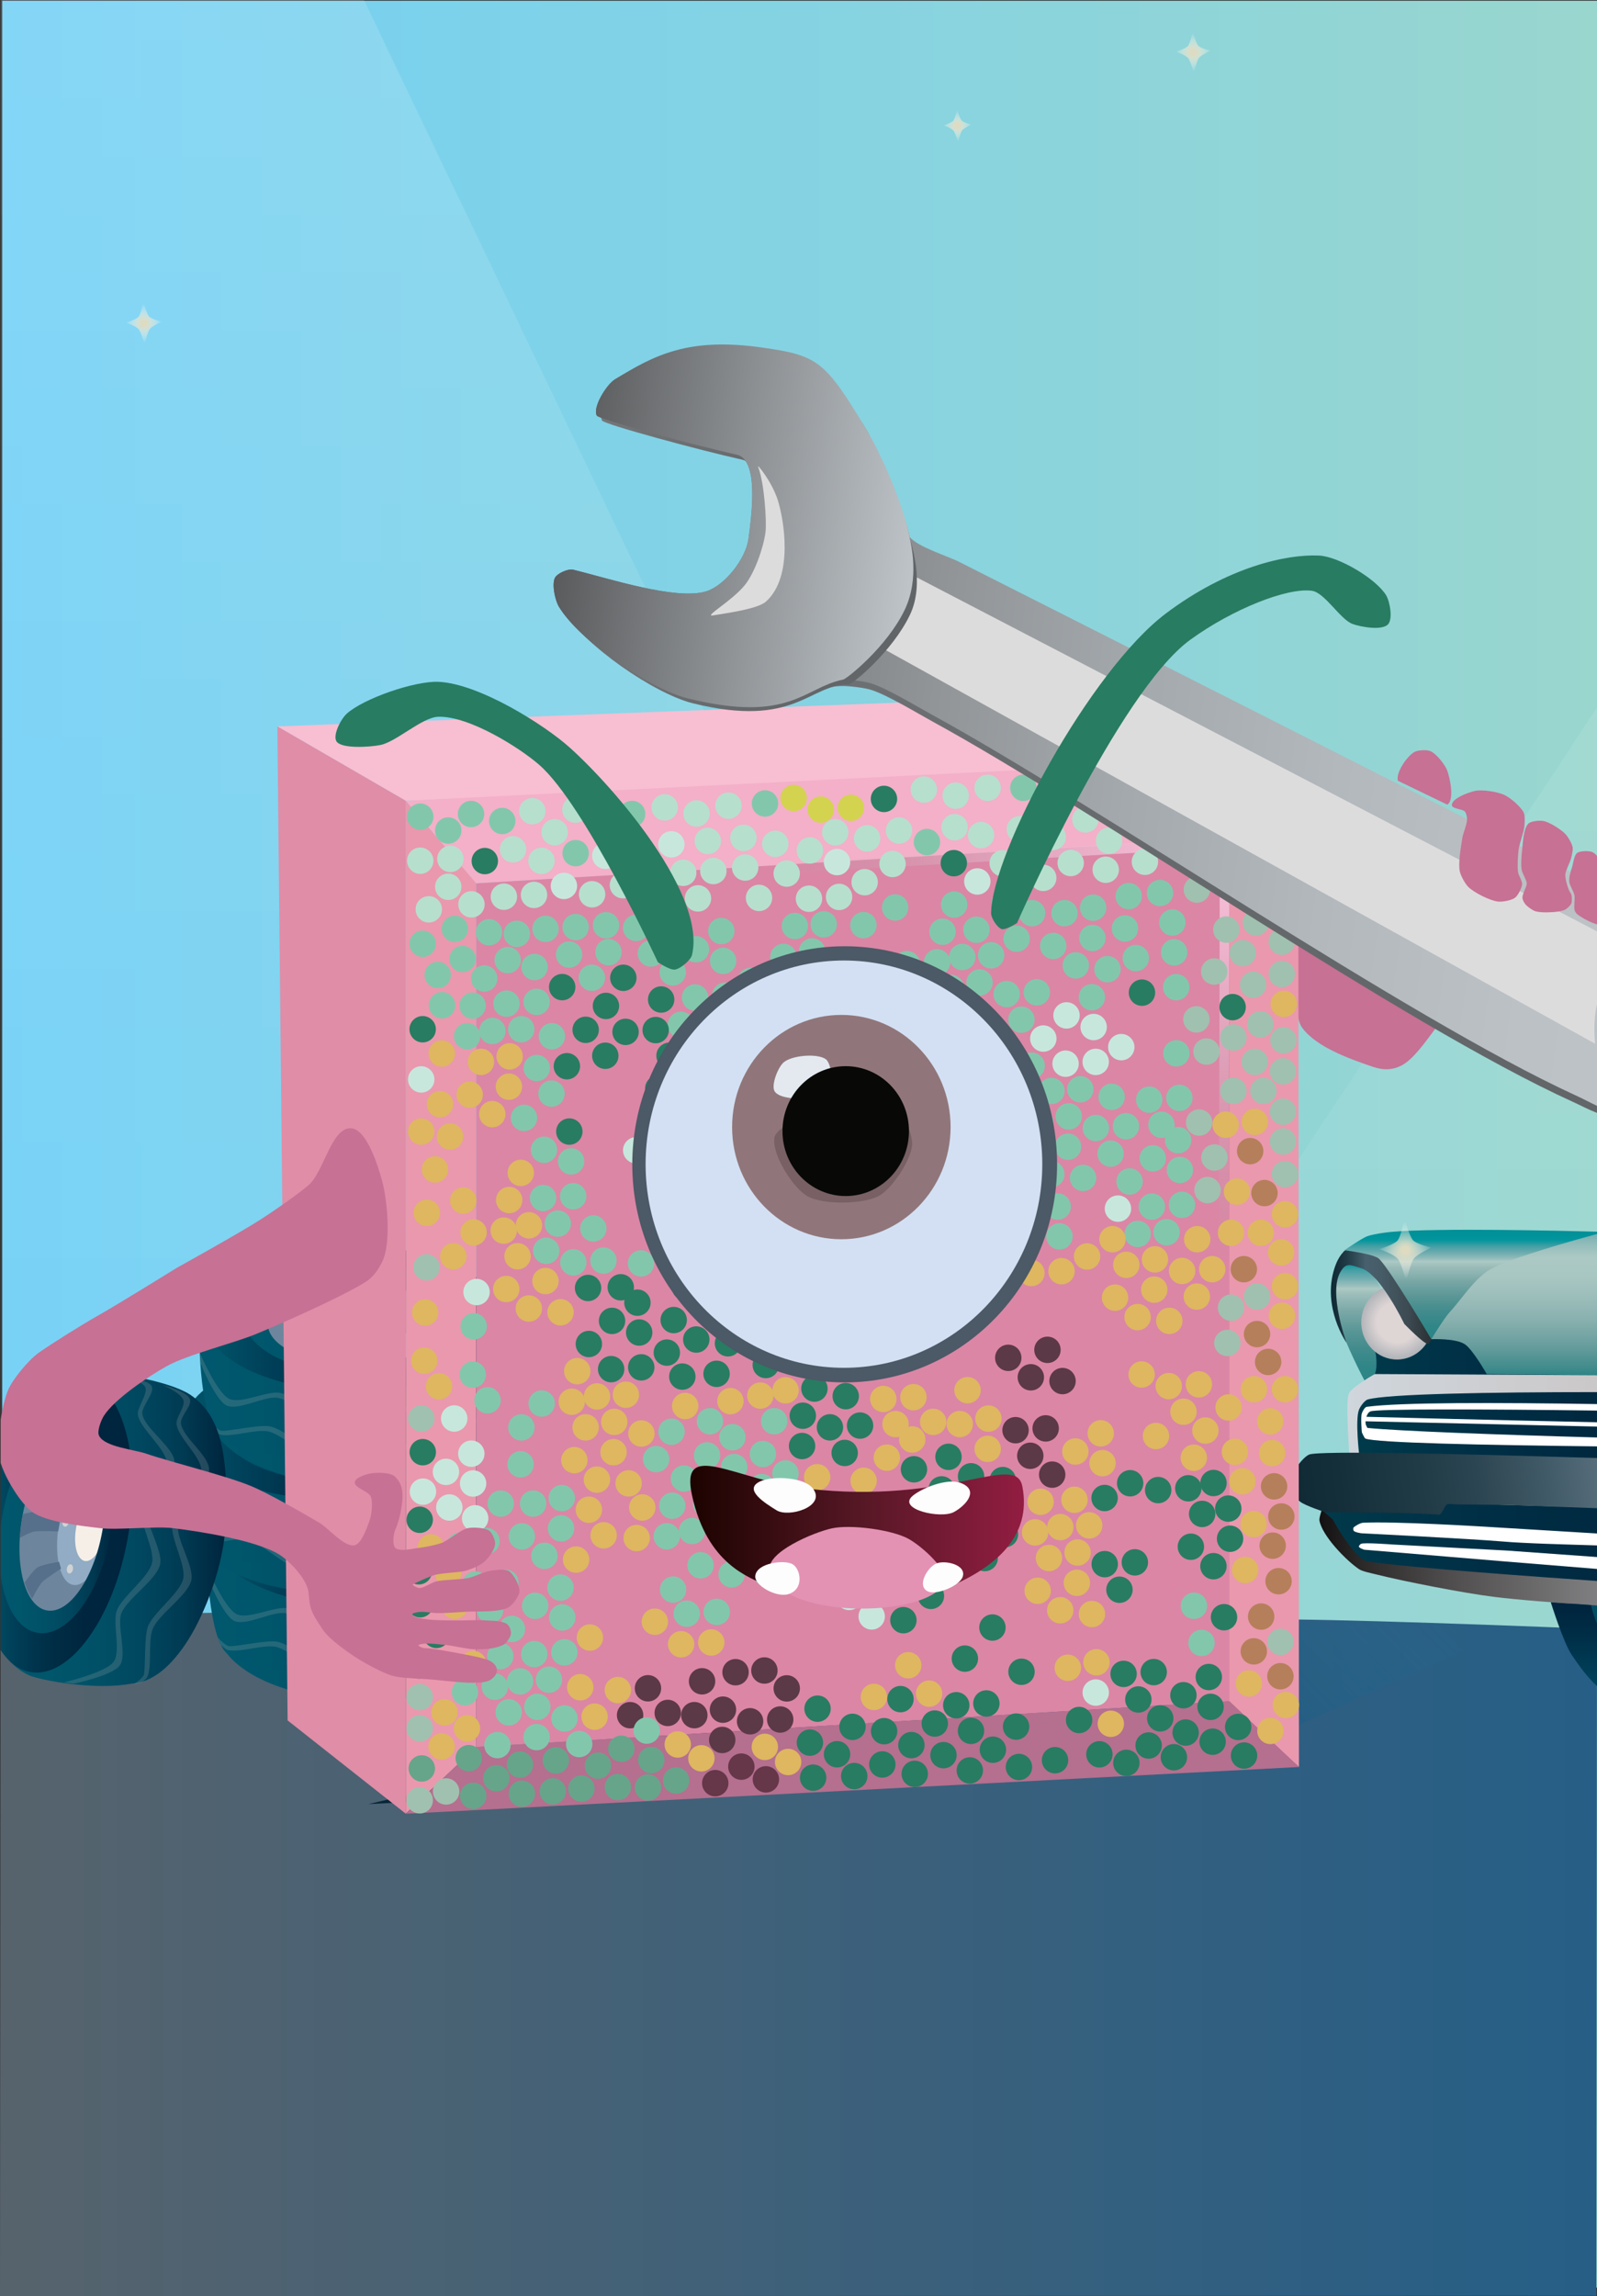<?xml version="1.0" encoding="utf-8"?>
<!-- Generator: Adobe Illustrator 17.0.0, SVG Export Plug-In . SVG Version: 6.00 Build 0)  -->
<!DOCTYPE svg PUBLIC "-//W3C//DTD SVG 1.1//EN" "http://www.w3.org/Graphics/SVG/1.1/DTD/svg11.dtd">
<svg version="1.1" id="Layer_1" xmlns="http://www.w3.org/2000/svg" xmlns:xlink="http://www.w3.org/1999/xlink" x="0px" y="0px"
	 width="164.213px" height="235.954px" viewBox="0 0 164.213 235.954" enable-background="new 0 0 164.213 235.954"
	 xml:space="preserve">
<rect x="0" y="0" width="164.213" height="235.954" fill="#333333" stroke="none"/>
<linearGradient id="SVGID_1_" gradientUnits="userSpaceOnUse" x1="0.227" y1="117.575" x2="164.213" y2="117.575">
	<stop  offset="0" style="stop-color:#71D0F6"/>
	<stop  offset="1" style="stop-color:#99D6CE"/>
</linearGradient>
<rect x="0.227" y="0.075" fill="url(#SVGID_1_)" width="163.986" height="235"/>
<linearGradient id="SVGID_2_" gradientUnits="userSpaceOnUse" x1="-5404.733" y1="3.208" x2="-5404.733" y2="209.723" gradientTransform="matrix(-1 0 0 1 -5285.688 0)">
	<stop  offset="0" style="stop-color:#FFFFFF;stop-opacity:0.7"/>
	<stop  offset="0.859" style="stop-color:#FFFFFF;stop-opacity:0.099"/>
	<stop  offset="1" style="stop-color:#FFFFFF;stop-opacity:0"/>
</linearGradient>
<polygon opacity="0.2" fill="url(#SVGID_2_)" points="164.213,72.692 73.876,209.488 164.213,209.668 "/>
<linearGradient id="SVGID_3_" gradientUnits="userSpaceOnUse" x1="-5354.661" y1="-3" x2="-5354.661" y2="209.722" gradientTransform="matrix(-1 0 0 1 -5285.688 0)">
	<stop  offset="0" style="stop-color:#FFFFFF;stop-opacity:0.7"/>
	<stop  offset="0.859" style="stop-color:#FFFFFF;stop-opacity:0.099"/>
	<stop  offset="1" style="stop-color:#FFFFFF;stop-opacity:0"/>
</linearGradient>
<polygon opacity="0.2" fill="url(#SVGID_3_)" points="0.068,0 0.068,209.722 137.877,209.722 37.424,0 "/>
<linearGradient id="SVGID_4_" gradientUnits="userSpaceOnUse" x1="-49.61" y1="198.991" x2="211.003" y2="198.991">
	<stop  offset="0.022" style="stop-color:#636466"/>
	<stop  offset="0.879" style="stop-color:#215E89"/>
</linearGradient>
<path fill="url(#SVGID_4_)" d="M128.651,166.502c-6.46,1.005-16.117-2.191-22.643-2.651c-3.734-0.264-15.176-0.321-18.791-1.256
	c-2.695-0.697-13.597-0.428-16.385-0.56c-2.348-0.111-3.027,1.14-5.318,1.643c-4.819,1.059-2.889,1.779-7.765,2.557
	c-4.48,0.715-8.989-0.752-13.529-0.847c-7.683-0.16-33.686,0.938-44.151,0.228L0,235.954l164.145-0.037l0.068-68.513
	C149.77,166.819,130.774,166.172,128.651,166.502z"/>
<radialGradient id="SVGID_5_" cx="98.453" cy="12.933" r="1.604" gradientUnits="userSpaceOnUse">
	<stop  offset="0.117" style="stop-color:#DEDBC0"/>
	<stop  offset="1" style="stop-color:#FFFFFF;stop-opacity:0"/>
</radialGradient>
<path fill="url(#SVGID_5_)" d="M98.414,11.181c0,0-0.21,1.054-0.403,1.24c-0.247,0.238-1,0.462-1,0.462s0.781,0.256,1.025,0.534
	c0.205,0.233,0.47,1.267,0.47,1.267s0.234-1.051,0.434-1.295c0.201-0.245,0.954-0.592,0.954-0.592s-0.777-0.18-1.004-0.399
	C98.688,12.204,98.414,11.181,98.414,11.181z"/>
<radialGradient id="SVGID_6_" cx="14.79" cy="33.22" r="2.035" gradientUnits="userSpaceOnUse">
	<stop  offset="0.117" style="stop-color:#DEDBC0"/>
	<stop  offset="1" style="stop-color:#FFFFFF;stop-opacity:0"/>
</radialGradient>
<path fill="url(#SVGID_6_)" d="M14.741,30.998c0,0-0.266,1.337-0.511,1.573c-0.313,0.302-1.269,0.586-1.269,0.586
	s0.991,0.325,1.301,0.677c0.26,0.295,0.596,1.608,0.596,1.608s0.297-1.334,0.551-1.643c0.256-0.31,1.21-0.751,1.21-0.751
	s-0.985-0.229-1.274-0.506C15.088,32.295,14.741,30.998,14.741,30.998z"/>
<radialGradient id="SVGID_7_" cx="122.686" cy="5.372" r="1.982" gradientUnits="userSpaceOnUse">
	<stop  offset="0.117" style="stop-color:#DEDBC0"/>
	<stop  offset="1" style="stop-color:#FFFFFF;stop-opacity:0"/>
</radialGradient>
<path fill="url(#SVGID_7_)" d="M122.638,3.208c0,0-0.259,1.302-0.497,1.532c-0.305,0.294-1.236,0.57-1.236,0.57
	s0.965,0.317,1.267,0.66c0.253,0.288,0.581,1.566,0.581,1.566s0.289-1.299,0.537-1.6c0.249-0.302,1.179-0.731,1.179-0.731
	s-0.96-0.223-1.24-0.493C122.976,4.471,122.638,3.208,122.638,3.208z"/>
<g>
	<linearGradient id="SVGID_8_" gradientUnits="userSpaceOnUse" x1="139.732" y1="138.589" x2="196.873" y2="138.589">
		<stop  offset="0" style="stop-color:#003A4A"/>
		<stop  offset="0.071" style="stop-color:#003649"/>
		<stop  offset="0.224" style="stop-color:#002F45"/>
		<stop  offset="0.399" style="stop-color:#002940"/>
		<stop  offset="0.616" style="stop-color:#00253E"/>
		<stop  offset="1" style="stop-color:#00243D"/>
	</linearGradient>
	<polygon fill="url(#SVGID_8_)" points="164.213,133.024 139.732,133.81 140.578,143.216 164.213,144.155 	"/>
	<g>
		<linearGradient id="SVGID_9_" gradientUnits="userSpaceOnUse" x1="160.544" y1="159.221" x2="196.397" y2="159.221">
			<stop  offset="0" style="stop-color:#01576D"/>
			<stop  offset="0.011" style="stop-color:#00566B"/>
			<stop  offset="0.116" style="stop-color:#004A61"/>
			<stop  offset="0.231" style="stop-color:#003E57"/>
			<stop  offset="0.358" style="stop-color:#00344D"/>
			<stop  offset="0.503" style="stop-color:#002C44"/>
			<stop  offset="0.682" style="stop-color:#00263F"/>
			<stop  offset="1" style="stop-color:#00243D"/>
		</linearGradient>
		<path fill="url(#SVGID_9_)" d="M164.213,148.348c-2.293,2.534-3.669,5.943-3.669,10.264c0,4.32,1.377,8.291,3.669,11.482V148.348z
			"/>
		<linearGradient id="SVGID_10_" gradientUnits="userSpaceOnUse" x1="139.787" y1="141.991" x2="139.787" y2="128.494">
			<stop  offset="0" style="stop-color:#2A8486"/>
			<stop  offset="0.121" style="stop-color:#308687"/>
			<stop  offset="0.252" style="stop-color:#428B8D"/>
			<stop  offset="0.386" style="stop-color:#599696"/>
			<stop  offset="0.523" style="stop-color:#77A6A5"/>
			<stop  offset="0.662" style="stop-color:#9BBDBA"/>
			<stop  offset="0.71" style="stop-color:#ACC9C4"/>
			<stop  offset="0.733" style="stop-color:#97BEBC"/>
			<stop  offset="0.793" style="stop-color:#6BABAE"/>
			<stop  offset="0.85" style="stop-color:#429FA4"/>
			<stop  offset="0.905" style="stop-color:#02969D"/>
			<stop  offset="0.957" style="stop-color:#009199"/>
			<stop  offset="1" style="stop-color:#009098"/>
		</linearGradient>
		<path fill="url(#SVGID_10_)" d="M138.541,128.52c1.021-0.407,3.665,4.122,3.665,4.122l-1.355,0.779c0,0-0.322,2.418-0.223,3.219
			c0.085,0.69,0.774,1.955,0.86,2.645c0.059,0.476,0.106,1.496-0.127,1.915c-0.153,0.274-0.872,1.006-1.02,0.73
			c-0.701-1.307-2.541-5.024-2.868-6.852C137.241,133.782,137.319,129.007,138.541,128.52z"/>
		<radialGradient id="SVGID_11_" cx="143.646" cy="135.888" r="3.748" gradientUnits="userSpaceOnUse">
			<stop  offset="0.556" style="stop-color:#DED5D5"/>
			<stop  offset="1" style="stop-color:#B1B4B9"/>
		</radialGradient>
		<ellipse fill="url(#SVGID_11_)" cx="143.646" cy="135.888" rx="3.674" ry="3.821"/>
		<linearGradient id="SVGID_12_" gradientUnits="userSpaceOnUse" x1="136.845" y1="133.145" x2="147.172" y2="133.145">
			<stop  offset="0" style="stop-color:#0F2A35"/>
			<stop  offset="0.074" style="stop-color:#152F3B"/>
			<stop  offset="0.167" style="stop-color:#233D48"/>
			<stop  offset="0.27" style="stop-color:#36505C"/>
			<stop  offset="0.348" style="stop-color:#48606E"/>
			<stop  offset="0.498" style="stop-color:#465C67"/>
			<stop  offset="0.765" style="stop-color:#3D4B52"/>
			<stop  offset="1" style="stop-color:#2A3134"/>
		</linearGradient>
		<path fill="url(#SVGID_12_)" d="M146.614,135.715c0,0-3.018-5.452-4.558-6.786c-0.622-0.539-2.613-0.748-2.613-0.748
			s-0.977,0.091-1.279,0.433c-0.301,0.341-0.65,0.793-0.947,1.713c-1.304,4.038,1.244,7.667,1.244,7.667s-1.89-5.139-0.633-7.284
			c0.587-1.002,0.993-0.737,2.145-0.383c1.987,0.61,4.42,5.714,4.42,5.714s2.094,2.169,2.47,2.064
			c0.163-0.046,0.31-0.488,0.31-0.488L146.614,135.715z"/>
		<linearGradient id="SVGID_13_" gradientUnits="userSpaceOnUse" x1="135.913" y1="158.51" x2="210.607" y2="158.51">
			<stop  offset="0" style="stop-color:#003A4A"/>
			<stop  offset="0.071" style="stop-color:#003649"/>
			<stop  offset="0.224" style="stop-color:#002F45"/>
			<stop  offset="0.399" style="stop-color:#002940"/>
			<stop  offset="0.616" style="stop-color:#00253E"/>
			<stop  offset="1" style="stop-color:#00243D"/>
		</linearGradient>
		<polygon fill="url(#SVGID_13_)" points="164.213,154.924 136.576,154.111 135.913,155.542 139.958,160.988 164.213,162.909 		"/>
		<linearGradient id="SVGID_14_" gradientUnits="userSpaceOnUse" x1="155.693" y1="141.439" x2="155.693" y2="124.3">
			<stop  offset="0" style="stop-color:#2A8486"/>
			<stop  offset="0.052" style="stop-color:#418B8C"/>
			<stop  offset="0.188" style="stop-color:#699E9E"/>
			<stop  offset="0.324" style="stop-color:#85AFAD"/>
			<stop  offset="0.457" style="stop-color:#9ABCB9"/>
			<stop  offset="0.587" style="stop-color:#A7C6C2"/>
			<stop  offset="0.71" style="stop-color:#ACC9C4"/>
			<stop  offset="0.748" style="stop-color:#A3C4C1"/>
			<stop  offset="0.808" style="stop-color:#8BB9B8"/>
			<stop  offset="0.882" style="stop-color:#66A9AD"/>
			<stop  offset="0.966" style="stop-color:#13979E"/>
			<stop  offset="1" style="stop-color:#009098"/>
		</linearGradient>
		<path fill="url(#SVGID_14_)" d="M164.213,126.762c-3.214,0.713-8.179,2.156-10.616,3.372c-1.16,0.579-3.152,2.289-4.115,3.157
			c-0.886,0.798-2.31,4.327-2.31,4.327s2.542-0.119,3.478,0.538c0.83,0.583,2.224,3.044,2.224,3.044l11.339,0.122V126.762z"/>
		<linearGradient id="SVGID_15_" gradientUnits="userSpaceOnUse" x1="151.225" y1="137.617" x2="151.225" y2="126.374">
			<stop  offset="0" style="stop-color:#2A8486"/>
			<stop  offset="0.121" style="stop-color:#308687"/>
			<stop  offset="0.252" style="stop-color:#428B8D"/>
			<stop  offset="0.386" style="stop-color:#599696"/>
			<stop  offset="0.523" style="stop-color:#77A6A5"/>
			<stop  offset="0.662" style="stop-color:#9BBDBA"/>
			<stop  offset="0.71" style="stop-color:#ACC9C4"/>
			<stop  offset="0.733" style="stop-color:#97BEBC"/>
			<stop  offset="0.793" style="stop-color:#6BABAE"/>
			<stop  offset="0.85" style="stop-color:#429FA4"/>
			<stop  offset="0.905" style="stop-color:#02969D"/>
			<stop  offset="0.957" style="stop-color:#009199"/>
			<stop  offset="1" style="stop-color:#009098"/>
		</linearGradient>
		<path fill="url(#SVGID_15_)" d="M164.213,126.57c-3.361-0.09-16.41-0.403-21.157,0.022c-0.625,0.056-1.88,0.234-2.471,0.446
			c-0.547,0.196-2.348,1.443-2.348,1.443s3.063,0.357,3.586,0.893c1.21,1.238,5.349,8.244,5.349,8.244s1.351-2.191,1.863-2.742
			c1.237-1.33,2.657-3.624,4.322-4.505c2.215-1.173,8.603-2.954,10.856-3.563V126.57z"/>
		<linearGradient id="SVGID_16_" gradientUnits="userSpaceOnUse" x1="138.541" y1="145.337" x2="199.321" y2="145.337">
			<stop  offset="0" style="stop-color:#CFD6DC"/>
			<stop  offset="0.567" style="stop-color:#CAC3C2"/>
			<stop  offset="0.665" style="stop-color:#C2BBBA"/>
			<stop  offset="0.867" style="stop-color:#B3ADAC"/>
			<stop  offset="1" style="stop-color:#ADA8A6"/>
		</linearGradient>
		<path fill="url(#SVGID_16_)" d="M164.213,141.318l-0.053,0l-22.799-0.118c0,0-2.177,1.234-2.621,1.913
			c-0.104,0.16-0.147,0.554-0.165,0.744c-0.132,1.399,0.17,5.619,0.17,5.619l1.013-0.023c0,0-0.415-3.491-0.026-4.563
			c0.12-0.331,0.593-0.919,0.909-1.074c1.1-0.54,12.022-0.564,23.573-0.441V141.318z"/>
		<linearGradient id="SVGID_17_" gradientUnits="userSpaceOnUse" x1="139.565" y1="147.418" x2="197.412" y2="147.418">
			<stop  offset="0" style="stop-color:#003A4A"/>
			<stop  offset="0.071" style="stop-color:#003649"/>
			<stop  offset="0.224" style="stop-color:#002F45"/>
			<stop  offset="0.399" style="stop-color:#002940"/>
			<stop  offset="0.616" style="stop-color:#00253E"/>
			<stop  offset="1" style="stop-color:#00243D"/>
		</linearGradient>
		<path fill="url(#SVGID_17_)" d="M164.213,143.056c-11.232,0.003-21.542,0.185-23.573,0.758c-0.339,0.096-0.789,0.744-0.909,1.074
			c-0.389,1.072,0.026,4.563,0.026,4.563l20.786,2.253l3.669,0.074V143.056z"/>
		<path fill="#FFFFFF" d="M164.213,147.718c-10.427-0.289-20.382-0.66-23.61-0.982c-0.072-0.132-0.15-0.29-0.174-0.391
			c-0.017-0.072-0.023-0.175-0.016-0.291c1.173,0.026,12.138,0.272,23.8,0.544v-0.442c-11.385-0.247-22.141-0.522-23.713-0.563
			c0.08-0.249,0.215-0.476,0.424-0.558c0.677-0.266,11.607-0.231,23.289-0.08v-0.668c-10.354-0.167-20.258-0.185-23.678,0.28
			c-0.205,0.028-0.434,0.465-0.5,0.662c-0.142,0.423,0,1.959,0,1.959s0.252,0.598,0.365,0.643
			c1.089,0.436,12.068,0.672,23.813,0.801V147.718z"/>
		<linearGradient id="SVGID_18_" gradientUnits="userSpaceOnUse" x1="135.666" y1="160.076" x2="210.835" y2="160.076">
			<stop  offset="0" style="stop-color:#131111"/>
			<stop  offset="0.062" style="stop-color:#2D2A2A"/>
			<stop  offset="0.172" style="stop-color:#4E4B4C"/>
			<stop  offset="0.316" style="stop-color:#706F70"/>
			<stop  offset="0.49" style="stop-color:#989A9E"/>
			<stop  offset="0.686" style="stop-color:#C9CFD6"/>
			<stop  offset="0.71" style="stop-color:#D0D8E0"/>
			<stop  offset="0.712" style="stop-color:#CCD4DC"/>
			<stop  offset="0.758" style="stop-color:#A4AEB4"/>
			<stop  offset="0.803" style="stop-color:#818B91"/>
			<stop  offset="0.847" style="stop-color:#657074"/>
			<stop  offset="0.89" style="stop-color:#4F595C"/>
			<stop  offset="0.93" style="stop-color:#3D4649"/>
			<stop  offset="0.968" style="stop-color:#30393B"/>
			<stop  offset="1" style="stop-color:#2A3134"/>
		</linearGradient>
		<path fill="url(#SVGID_18_)" d="M164.213,162.463c-5.091-0.349-19.494-1.367-23.559-2.001c-1.398-0.218-3.632-4.341-3.632-4.341
			l-1.109-0.951c0,0-0.292,0.818-0.24,1.093c0.298,1.579,2.73,4.079,4.059,4.981c0.342,0.232,1.177,0.397,1.579,0.498
			c3.026,0.765,9.166,1.96,12.263,2.349c2.47,0.31,6.345,0.614,10.639,0.891V162.463z"/>
		<linearGradient id="SVGID_19_" gradientUnits="userSpaceOnUse" x1="161.837" y1="177.665" x2="161.837" y2="164.649">
			<stop  offset="0" style="stop-color:#01576D"/>
			<stop  offset="0.013" style="stop-color:#00566C"/>
			<stop  offset="0.325" style="stop-color:#00455D"/>
			<stop  offset="0.605" style="stop-color:#00354E"/>
			<stop  offset="0.839" style="stop-color:#002942"/>
			<stop  offset="1" style="stop-color:#00243D"/>
		</linearGradient>
		<path fill="url(#SVGID_19_)" d="M164.213,166.847c-0.566-1.355-0.596-1.903-0.596-1.903l-4.156-0.295c0,0,1.307,4.195,2.173,5.443
			c0.731,1.054,1.401,2.062,2.579,3.182V166.847z"/>
		<path fill="#FFFFFF" d="M164.213,157.583l-11.748-0.71c0,0-9.202-0.562-12.322-0.391c-0.266,0.015-0.808,0.333-0.952,0.477
			c-0.061,0.061-0.051,0.274,0,0.344c0.126,0.173,0.815,0.261,0.815,0.261s11.326,0.57,14.45,0.84
			c2.346,0.203,6.577,0.308,9.758,0.407V157.583z"/>
		<path fill="#FFFFFF" d="M164.213,160.004l-9.331-0.669l-11.76-0.623c0,0-2.862-0.219-3.169-0.067
			c-0.082,0.041-0.241,0.201-0.223,0.292c0.031,0.154,0.544,0.314,0.544,0.314l14.262,1.19l9.677,0.786V160.004z"/>
		<radialGradient id="SVGID_20_" cx="144.498" cy="128.458" r="2.976" gradientUnits="userSpaceOnUse">
			<stop  offset="0.117" style="stop-color:#DEDBC0"/>
			<stop  offset="1" style="stop-color:#FFFFFF;stop-opacity:0"/>
		</radialGradient>
		<path fill="url(#SVGID_20_)" d="M144.425,125.209c0,0-0.389,1.955-0.747,2.3c-0.457,0.442-1.855,0.856-1.855,0.856
			s1.449,0.476,1.902,0.991c0.38,0.432,0.872,2.351,0.872,2.351s0.434-1.951,0.806-2.402c0.374-0.454,1.77-1.098,1.77-1.098
			s-1.441-0.335-1.862-0.74C144.933,127.105,144.425,125.209,144.425,125.209z"/>
		<linearGradient id="SVGID_21_" gradientUnits="userSpaceOnUse" x1="132.823" y1="154.55" x2="211.076" y2="143.552">
			<stop  offset="0" style="stop-color:#0F2A35"/>
			<stop  offset="0.065" style="stop-color:#142E3A"/>
			<stop  offset="0.111" style="stop-color:#1A3440"/>
			<stop  offset="0.112" style="stop-color:#1A3440"/>
			<stop  offset="0.17" style="stop-color:#203A46"/>
			<stop  offset="0.19" style="stop-color:#233D49"/>
			<stop  offset="0.242" style="stop-color:#2C4552"/>
			<stop  offset="0.273" style="stop-color:#334C58"/>
			<stop  offset="0.337" style="stop-color:#425B68"/>
			<stop  offset="0.471" style="stop-color:#6B818E"/>
			<stop  offset="0.662" style="stop-color:#B8C3CD"/>
			<stop  offset="0.71" style="stop-color:#D0D8E0"/>
			<stop  offset="0.712" style="stop-color:#CCD4DC"/>
			<stop  offset="0.758" style="stop-color:#A4AEB4"/>
			<stop  offset="0.803" style="stop-color:#818B91"/>
			<stop  offset="0.847" style="stop-color:#657074"/>
			<stop  offset="0.89" style="stop-color:#4F595C"/>
			<stop  offset="0.93" style="stop-color:#3D4649"/>
			<stop  offset="0.968" style="stop-color:#30393B"/>
			<stop  offset="1" style="stop-color:#2A3134"/>
		</linearGradient>
		<path fill="url(#SVGID_21_)" d="M164.213,149.831c-14.425-0.446-28.638-0.771-29.606-0.356c-0.46,0.197-1.126,1.017-1.38,1.447
			c-0.268,0.454-0.727,1.493-0.631,2.011c0.081,0.437,0.75,1.125,1.104,1.393c0.562,0.425,2.603,1.084,2.603,1.084h1.775
			c0,0,6.871,0,9.861,0.243c0.341,0.028,0.556-0.914,0.865-1.061c0.185-0.087,0.817,0,0.817,0s4.489,0.026,5.984,0.084
			c2.227,0.086,5.317,0.195,8.608,0.31V149.831z"/>
	</g>
</g>
<g>
	<linearGradient id="SVGID_22_" gradientUnits="userSpaceOnUse" x1="22.358" y1="167.293" x2="53.044" y2="167.293">
		<stop  offset="0" style="stop-color:#01576D"/>
		<stop  offset="0.186" style="stop-color:#00566B"/>
		<stop  offset="0.385" style="stop-color:#005167"/>
		<stop  offset="0.591" style="stop-color:#004860"/>
		<stop  offset="0.799" style="stop-color:#003B53"/>
		<stop  offset="1" style="stop-color:#00243D"/>
	</linearGradient>
	<ellipse fill="url(#SVGID_22_)" cx="37.701" cy="167.293" rx="15.343" ry="7.455"/>
	<linearGradient id="SVGID_23_" gradientUnits="userSpaceOnUse" x1="21.291" y1="163.34" x2="53.354" y2="163.34">
		<stop  offset="0" style="stop-color:#01576D"/>
		<stop  offset="0.186" style="stop-color:#00566B"/>
		<stop  offset="0.385" style="stop-color:#005167"/>
		<stop  offset="0.591" style="stop-color:#004860"/>
		<stop  offset="0.799" style="stop-color:#003B53"/>
		<stop  offset="1" style="stop-color:#00243D"/>
	</linearGradient>
	<path fill="url(#SVGID_23_)" d="M51.504,154.997c0,0,1.281,1.675,1.54,2.6c0.696,2.484,0,10.317,0,10.317
		s-23.908,6.959-29.734,1.965c-1.79-1.534-2.232-9.626-1.934-11.964c0.169-1.325,1.19-2.65,1.19-2.65L51.504,154.997z"/>
	<linearGradient id="SVGID_24_" gradientUnits="userSpaceOnUse" x1="21.79" y1="157.612" x2="52.475" y2="157.612">
		<stop  offset="0" style="stop-color:#01576D"/>
		<stop  offset="0.011" style="stop-color:#00566B"/>
		<stop  offset="0.116" style="stop-color:#004A61"/>
		<stop  offset="0.231" style="stop-color:#003E57"/>
		<stop  offset="0.358" style="stop-color:#00344D"/>
		<stop  offset="0.503" style="stop-color:#002C44"/>
		<stop  offset="0.682" style="stop-color:#00263F"/>
		<stop  offset="1" style="stop-color:#00243D"/>
	</linearGradient>
	<ellipse fill="url(#SVGID_24_)" cx="37.132" cy="157.612" rx="15.343" ry="7.455"/>
	<ellipse fill="#6D869D" cx="37.454" cy="158.227" rx="9.345" ry="4.315"/>
	<ellipse fill="#91ACC4" cx="37.454" cy="160.447" rx="6.029" ry="2.538"/>
	<ellipse fill="#F6EFE8" cx="37.278" cy="161.201" rx="3.222" ry="1.488"/>
	<ellipse fill="#D1D2D3" cx="32.989" cy="159.832" rx="0.476" ry="0.318"/>
	<ellipse fill="#D1D2D3" cx="37.637" cy="158.546" rx="0.476" ry="0.318"/>
	<ellipse fill="#D1D2D3" cx="41.927" cy="160.151" rx="0.476" ry="0.318"/>
	<path fill="#090C0C" d="M37.132,151.961c-6.209,0-11.243,2.53-11.243,5.652c0,3.121,5.034,5.652,11.243,5.652
		c6.209,0,11.243-2.53,11.243-5.652C48.375,154.491,43.342,151.961,37.132,151.961z M37.373,162.368
		c-4.998,0-9.049-1.871-9.049-4.178c0-2.308,4.051-4.179,9.049-4.179c4.997,0,9.049,1.871,9.049,4.179
		C46.422,160.498,42.37,162.368,37.373,162.368z"/>
	<path fill="#566F8B" d="M38.113,157.925c0,0,0.116-1.983,0-2.63c-0.06-0.336-0.476-1.281-0.476-1.281l-1.154,0.018l-1.307,0.104
		c0,0,0.777,0.971,0.905,1.353c0.195,0.583,0.436,2.42,0.436,2.42h0.76L38.113,157.925z"/>
	<path fill="#566F8B" d="M33.461,158.546c0,0-0.567-1.647-0.948-2.07c-0.344-0.383-1.772-1.049-1.772-1.049l-0.7,0.418l-0.807,0.634
		c0,0,1.495,0.446,1.905,0.749c0.469,0.346,1.664,1.637,1.664,1.637L33.461,158.546z"/>
	<path fill="#566F8B" d="M42.928,159.385c0,0,1.4-0.348,1.726-0.677c0.437-0.441,0.884-2.32,0.884-2.32s-0.53-0.445-0.721-0.574
		c-0.22-0.148-0.923-0.522-0.923-0.522s-0.157,1.656-0.411,2.113c-0.236,0.425-1.233,1.504-1.233,1.504L42.928,159.385z"/>
	<path opacity="0.2" fill="#B6B6B7" d="M21.343,161.187c0,0,1.747,4.099,3.007,4.694c1.182,0.558,3.903-0.841,5.191-0.62
		c1.509,0.259,3.96,2.647,5.49,2.712c1.429,0.06,3.894-2.067,5.324-2.092c1.336-0.023,3.725,2.031,5.037,1.782
		c1.422-0.27,2.995-3.343,4.37-3.796c0.701-0.231,2.358,0.682,2.944,0.232c0.704-0.539,0.648-3.486,0.648-3.486v1.147
		c0,0,0.154,2.547-0.457,2.995c-0.603,0.442-2.243-0.687-2.956-0.462c-1.417,0.448-2.825,3.821-4.279,4.128
		c-1.382,0.292-3.895-1.986-5.307-1.941c-1.453,0.046-3.871,2.394-5.324,2.338c-1.612-0.062-4.102-2.77-5.692-3.044
		c-1.308-0.225-4.045,1.351-5.25,0.794c-1.158-0.535-2.689-4.339-2.689-4.339L21.343,161.187z"/>
	<path opacity="0.2" fill="#B6B6B7" d="M22.394,168.259c0,0,0.793,0.913,1.226,0.913c0.965,0,3.781-0.654,4.88-0.466
		c1.509,0.259,3.96,2.647,5.49,2.712c1.429,0.06,3.894-2.067,5.324-2.092c1.336-0.023,4.632,2.227,5.944,1.978
		c1.422-0.27,2.855-2.894,4.229-3.347c0.701-0.231,2.067,0.657,2.653,0.208c0.704-0.539,1.057-2.334,1.057-2.334l-0.05,0.763
		c0,0-0.205,1.779-0.816,2.226c-0.603,0.442-1.951-0.662-2.664-0.437c-1.417,0.448-2.684,3.372-4.139,3.679
		c-1.382,0.292-4.801-2.181-6.213-2.137c-1.453,0.046-3.871,2.394-5.324,2.338c-1.612-0.062-4.102-2.77-5.692-3.044
		c-1.308-0.225-3.694,0.629-4.883,0.34c-0.21-0.051-0.697-0.512-0.697-0.512L22.394,168.259z"/>
	<g>
		<linearGradient id="SVGID_25_" gradientUnits="userSpaceOnUse" x1="19.422" y1="156.293" x2="50.108" y2="156.293">
			<stop  offset="0" style="stop-color:#01576D"/>
			<stop  offset="0.186" style="stop-color:#00566B"/>
			<stop  offset="0.385" style="stop-color:#005167"/>
			<stop  offset="0.591" style="stop-color:#004860"/>
			<stop  offset="0.799" style="stop-color:#003B53"/>
			<stop  offset="1" style="stop-color:#00243D"/>
		</linearGradient>
		<ellipse fill="url(#SVGID_25_)" cx="34.765" cy="156.293" rx="15.343" ry="7.455"/>
		<linearGradient id="SVGID_26_" gradientUnits="userSpaceOnUse" x1="18.355" y1="152.339" x2="50.417" y2="152.339">
			<stop  offset="0" style="stop-color:#01576D"/>
			<stop  offset="0.186" style="stop-color:#00566B"/>
			<stop  offset="0.385" style="stop-color:#005167"/>
			<stop  offset="0.591" style="stop-color:#004860"/>
			<stop  offset="0.799" style="stop-color:#003B53"/>
			<stop  offset="1" style="stop-color:#00243D"/>
		</linearGradient>
		<path fill="url(#SVGID_26_)" d="M48.568,143.996c0,0,1.281,1.675,1.54,2.6c0.696,2.484,0,10.317,0,10.317
			s-23.908,6.959-29.734,1.965c-1.79-1.534-2.232-9.626-1.934-11.964c0.169-1.325,1.19-2.65,1.19-2.65L48.568,143.996z"/>
		<linearGradient id="SVGID_27_" gradientUnits="userSpaceOnUse" x1="18.853" y1="146.612" x2="49.539" y2="146.612">
			<stop  offset="0" style="stop-color:#01576D"/>
			<stop  offset="0.011" style="stop-color:#00566B"/>
			<stop  offset="0.116" style="stop-color:#004A61"/>
			<stop  offset="0.231" style="stop-color:#003E57"/>
			<stop  offset="0.358" style="stop-color:#00344D"/>
			<stop  offset="0.503" style="stop-color:#002C44"/>
			<stop  offset="0.682" style="stop-color:#00263F"/>
			<stop  offset="1" style="stop-color:#00243D"/>
		</linearGradient>
		<ellipse fill="url(#SVGID_27_)" cx="34.196" cy="146.612" rx="15.343" ry="7.455"/>
		<ellipse fill="#6D869D" cx="34.517" cy="147.227" rx="9.345" ry="4.315"/>
		<ellipse fill="#91ACC4" cx="34.517" cy="149.447" rx="6.029" ry="2.538"/>
		<ellipse fill="#F6EFE8" cx="34.342" cy="150.2" rx="3.222" ry="1.488"/>
		<ellipse fill="#D1D2D3" cx="30.052" cy="148.832" rx="0.476" ry="0.318"/>
		<ellipse fill="#D1D2D3" cx="34.701" cy="147.545" rx="0.476" ry="0.318"/>
		<ellipse fill="#D1D2D3" cx="38.991" cy="149.15" rx="0.476" ry="0.318"/>
		<linearGradient id="SVGID_28_" gradientUnits="userSpaceOnUse" x1="22.953" y1="146.612" x2="45.439" y2="146.612">
			<stop  offset="0" style="stop-color:#01576D"/>
			<stop  offset="0.011" style="stop-color:#00566B"/>
			<stop  offset="0.116" style="stop-color:#004A61"/>
			<stop  offset="0.231" style="stop-color:#003E57"/>
			<stop  offset="0.358" style="stop-color:#00344D"/>
			<stop  offset="0.503" style="stop-color:#002C44"/>
			<stop  offset="0.682" style="stop-color:#00263F"/>
			<stop  offset="1" style="stop-color:#00243D"/>
		</linearGradient>
		<path fill="url(#SVGID_28_)" d="M34.196,140.96c-6.209,0-11.243,2.53-11.243,5.652c0,3.121,5.034,5.652,11.243,5.652
			c6.209,0,11.243-2.53,11.243-5.652C45.439,143.491,40.405,140.96,34.196,140.96z M34.437,151.368
			c-4.998,0-9.049-1.871-9.049-4.179c0-2.308,4.051-4.179,9.049-4.179c4.997,0,9.049,1.871,9.049,4.179
			C43.485,149.497,39.434,151.368,34.437,151.368z"/>
		<path fill="#566F8B" d="M35.176,146.925c0,0,0.116-1.983,0-2.63c-0.06-0.336-0.476-1.281-0.476-1.281l-1.154,0.018l-1.307,0.104
			c0,0,0.777,0.971,0.905,1.353c0.195,0.583,0.436,2.42,0.436,2.42h0.76L35.176,146.925z"/>
		<path fill="#566F8B" d="M30.525,147.545c0,0-0.567-1.647-0.948-2.07c-0.344-0.383-1.772-1.049-1.772-1.049l-0.7,0.418
			l-0.807,0.634c0,0,1.495,0.446,1.905,0.749c0.469,0.346,1.664,1.637,1.664,1.637L30.525,147.545z"/>
		<path fill="#566F8B" d="M39.991,148.385c0,0,1.4-0.348,1.726-0.677c0.437-0.441,0.884-2.32,0.884-2.32s-0.53-0.445-0.721-0.574
			c-0.22-0.148-0.923-0.522-0.923-0.522s-0.157,1.656-0.411,2.113c-0.236,0.425-1.233,1.505-1.233,1.505L39.991,148.385z"/>
		<path opacity="0.2" fill="#B6B6B7" d="M18.406,150.187c0,0,1.747,4.099,3.007,4.694c1.182,0.558,3.903-0.841,5.191-0.62
			c1.509,0.259,3.96,2.647,5.49,2.712c1.429,0.06,3.894-2.067,5.324-2.092c1.336-0.023,3.725,2.031,5.037,1.782
			c1.422-0.27,2.995-3.343,4.37-3.796c0.701-0.231,2.358,0.682,2.944,0.232c0.704-0.539,0.648-3.486,0.648-3.486v1.147
			c0,0,0.154,2.547-0.457,2.995c-0.603,0.442-2.243-0.687-2.956-0.462c-1.417,0.448-2.825,3.821-4.279,4.128
			c-1.382,0.292-3.895-1.986-5.307-1.941c-1.453,0.046-3.871,2.394-5.324,2.338c-1.612-0.062-4.102-2.77-5.692-3.044
			c-1.308-0.225-4.045,1.351-5.25,0.794c-1.158-0.535-2.689-4.339-2.689-4.339L18.406,150.187z"/>
		<path opacity="0.2" fill="#B6B6B7" d="M19.458,157.258c0,0,0.793,0.913,1.226,0.913c0.965,0,3.781-0.654,4.88-0.466
			c1.509,0.259,3.96,2.647,5.49,2.712c1.429,0.06,3.894-2.067,5.324-2.092c1.336-0.023,4.632,2.227,5.944,1.977
			c1.422-0.27,2.855-2.894,4.229-3.347c0.701-0.231,2.067,0.657,2.653,0.208c0.704-0.539,1.057-2.334,1.057-2.334l-0.05,0.763
			c0,0-0.205,1.779-0.816,2.226c-0.603,0.442-1.951-0.662-2.664-0.437c-1.417,0.448-2.684,3.372-4.139,3.679
			c-1.382,0.292-4.801-2.181-6.213-2.137c-1.453,0.046-3.871,2.394-5.324,2.338c-1.612-0.062-4.102-2.77-5.692-3.044
			c-1.308-0.225-3.694,0.629-4.883,0.34c-0.21-0.051-0.697-0.512-0.697-0.512L19.458,157.258z"/>
	</g>
	<g>
		<linearGradient id="SVGID_29_" gradientUnits="userSpaceOnUse" x1="21.576" y1="145.16" x2="52.262" y2="145.16">
			<stop  offset="0" style="stop-color:#01576D"/>
			<stop  offset="0.186" style="stop-color:#00566B"/>
			<stop  offset="0.385" style="stop-color:#005167"/>
			<stop  offset="0.591" style="stop-color:#004860"/>
			<stop  offset="0.799" style="stop-color:#003B53"/>
			<stop  offset="1" style="stop-color:#00243D"/>
		</linearGradient>
		<ellipse fill="url(#SVGID_29_)" cx="36.919" cy="145.16" rx="15.343" ry="7.455"/>
		<linearGradient id="SVGID_30_" gradientUnits="userSpaceOnUse" x1="20.509" y1="141.206" x2="52.572" y2="141.206">
			<stop  offset="0" style="stop-color:#01576D"/>
			<stop  offset="0.186" style="stop-color:#00566B"/>
			<stop  offset="0.385" style="stop-color:#005167"/>
			<stop  offset="0.591" style="stop-color:#004860"/>
			<stop  offset="0.799" style="stop-color:#003B53"/>
			<stop  offset="1" style="stop-color:#00243D"/>
		</linearGradient>
		<path fill="url(#SVGID_30_)" d="M50.722,132.863c0,0,1.281,1.675,1.54,2.6c0.696,2.484,0,10.317,0,10.317
			s-23.908,6.959-29.734,1.965c-1.79-1.534-2.232-9.626-1.934-11.964c0.169-1.325,1.19-2.65,1.19-2.65L50.722,132.863z"/>
		<linearGradient id="SVGID_31_" gradientUnits="userSpaceOnUse" x1="21.008" y1="135.479" x2="51.694" y2="135.479">
			<stop  offset="0" style="stop-color:#01576D"/>
			<stop  offset="0.011" style="stop-color:#00566B"/>
			<stop  offset="0.116" style="stop-color:#004A61"/>
			<stop  offset="0.231" style="stop-color:#003E57"/>
			<stop  offset="0.358" style="stop-color:#00344D"/>
			<stop  offset="0.503" style="stop-color:#002C44"/>
			<stop  offset="0.682" style="stop-color:#00263F"/>
			<stop  offset="1" style="stop-color:#00243D"/>
		</linearGradient>
		<ellipse fill="url(#SVGID_31_)" cx="36.351" cy="135.479" rx="15.343" ry="7.455"/>
		<ellipse fill="#6D869D" cx="36.672" cy="136.094" rx="9.345" ry="4.315"/>
		<ellipse fill="#91ACC4" cx="36.672" cy="138.313" rx="6.029" ry="2.538"/>
		<ellipse fill="#F6EFE8" cx="36.496" cy="139.067" rx="3.222" ry="1.488"/>
		<ellipse fill="#D1D2D3" cx="32.207" cy="137.699" rx="0.476" ry="0.318"/>
		<ellipse fill="#D1D2D3" cx="36.855" cy="136.412" rx="0.476" ry="0.318"/>
		<ellipse fill="#D1D2D3" cx="41.145" cy="138.017" rx="0.476" ry="0.318"/>
		<linearGradient id="SVGID_32_" gradientUnits="userSpaceOnUse" x1="25.108" y1="135.479" x2="47.594" y2="135.479">
			<stop  offset="0" style="stop-color:#01576D"/>
			<stop  offset="0.186" style="stop-color:#00566B"/>
			<stop  offset="0.385" style="stop-color:#005167"/>
			<stop  offset="0.591" style="stop-color:#004860"/>
			<stop  offset="0.799" style="stop-color:#003B53"/>
			<stop  offset="1" style="stop-color:#00243D"/>
		</linearGradient>
		<path fill="url(#SVGID_32_)" d="M36.351,129.827c-6.209,0-11.243,2.53-11.243,5.652c0,3.121,5.034,5.652,11.243,5.652
			c6.209,0,11.243-2.53,11.243-5.652C47.594,132.357,42.56,129.827,36.351,129.827z M36.591,140.235
			c-4.998,0-9.049-1.871-9.049-4.179c0-2.308,4.051-4.179,9.049-4.179c4.997,0,9.049,1.871,9.049,4.179
			C45.64,138.364,41.589,140.235,36.591,140.235z"/>
		<path fill="#566F8B" d="M37.331,135.791c0,0,0.116-1.983,0-2.63c-0.06-0.336-0.476-1.281-0.476-1.281l-1.154,0.018l-1.307,0.104
			c0,0,0.777,0.971,0.905,1.353c0.195,0.583,0.436,2.42,0.436,2.42h0.76L37.331,135.791z"/>
		<path fill="#566F8B" d="M32.68,136.412c0,0-0.567-1.647-0.948-2.07c-0.344-0.383-1.772-1.049-1.772-1.049l-0.7,0.418l-0.807,0.634
			c0,0,1.495,0.446,1.905,0.749c0.469,0.346,1.664,1.637,1.664,1.637L32.68,136.412z"/>
		<path fill="#566F8B" d="M42.146,137.252c0,0,1.4-0.348,1.726-0.677c0.437-0.441,0.884-2.32,0.884-2.32s-0.53-0.445-0.721-0.574
			c-0.22-0.148-0.923-0.522-0.923-0.522s-0.157,1.656-0.411,2.113c-0.236,0.425-1.233,1.505-1.233,1.505L42.146,137.252z"/>
		<path opacity="0.2" fill="#B6B6B7" d="M20.561,139.054c0,0,1.747,4.099,3.007,4.694c1.182,0.558,3.903-0.841,5.191-0.62
			c1.509,0.259,3.96,2.647,5.49,2.712c1.429,0.06,3.894-2.067,5.324-2.092c1.336-0.023,3.725,2.031,5.037,1.782
			c1.422-0.27,2.995-3.343,4.37-3.796c0.701-0.231,2.358,0.682,2.944,0.232c0.704-0.539,0.648-3.486,0.648-3.486v1.147
			c0,0,0.154,2.547-0.457,2.995c-0.603,0.442-2.243-0.687-2.956-0.462c-1.417,0.448-2.825,3.821-4.279,4.128
			c-1.382,0.292-3.895-1.986-5.307-1.941c-1.453,0.046-3.871,2.394-5.324,2.338c-1.612-0.062-4.102-2.77-5.692-3.044
			c-1.308-0.225-4.045,1.351-5.25,0.794c-1.158-0.535-2.689-4.339-2.689-4.339L20.561,139.054z"/>
		<path opacity="0.2" fill="#B6B6B7" d="M21.613,146.125c0,0,0.793,0.913,1.226,0.913c0.965,0,3.781-0.654,4.88-0.466
			c1.509,0.259,3.96,2.647,5.49,2.712c1.429,0.06,3.894-2.067,5.324-2.092c1.336-0.023,4.632,2.227,5.944,1.977
			c1.422-0.27,2.855-2.894,4.229-3.347c0.701-0.231,2.067,0.657,2.653,0.208c0.703-0.539,1.057-2.334,1.057-2.334l-0.05,0.763
			c0,0-0.205,1.779-0.816,2.226c-0.603,0.442-1.951-0.662-2.664-0.437c-1.417,0.448-2.684,3.372-4.139,3.679
			c-1.382,0.292-4.801-2.181-6.213-2.137c-1.453,0.046-3.871,2.394-5.324,2.338c-1.612-0.062-4.102-2.77-5.692-3.044
			c-1.308-0.225-3.694,0.629-4.883,0.34c-0.21-0.051-0.697-0.512-0.697-0.512L21.613,146.125z"/>
	</g>
	<g>
		<linearGradient id="SVGID_33_" gradientUnits="userSpaceOnUse" x1="7.609" y1="157.86" x2="23.252" y2="157.86">
			<stop  offset="0" style="stop-color:#01576D"/>
			<stop  offset="0.186" style="stop-color:#00566B"/>
			<stop  offset="0.385" style="stop-color:#005167"/>
			<stop  offset="0.591" style="stop-color:#004860"/>
			<stop  offset="0.799" style="stop-color:#003B53"/>
			<stop  offset="1" style="stop-color:#00243D"/>
		</linearGradient>
		<path fill="url(#SVGID_33_)" d="M18.128,142.756c4.053,0.724,6.132,8.073,4.642,16.415s-5.983,14.517-10.036,13.793
			c-4.053-0.724-6.132-8.073-4.642-16.415S14.074,142.032,18.128,142.756z"/>
		<linearGradient id="SVGID_34_" gradientUnits="userSpaceOnUse" x1="0.929" y1="157.135" x2="23.28" y2="157.135">
			<stop  offset="0" style="stop-color:#01576D"/>
			<stop  offset="0.186" style="stop-color:#00566B"/>
			<stop  offset="0.385" style="stop-color:#005167"/>
			<stop  offset="0.591" style="stop-color:#004860"/>
			<stop  offset="0.799" style="stop-color:#003B53"/>
			<stop  offset="1" style="stop-color:#00243D"/>
		</linearGradient>
		<path fill="url(#SVGID_34_)" d="M5.752,142.11c0,0,1.874-0.967,2.83-1.059c2.567-0.249,8.666,0.811,10.84,2.2
			c2.909,1.858,4.057,5.248,3.83,12.663c-0.193,6.303-3.523,13.439-6.847,15.966c-3.116,2.37-10.827,1.107-13.077,0.402
			c-1.275-0.399-2.399-1.638-2.399-1.638L5.752,142.11z"/>
		<linearGradient id="SVGID_35_" gradientUnits="userSpaceOnUse" x1="-2.021" y1="156.718" x2="13.622" y2="156.718">
			<stop  offset="0" style="stop-color:#01576D"/>
			<stop  offset="0.011" style="stop-color:#00566B"/>
			<stop  offset="0.116" style="stop-color:#004A61"/>
			<stop  offset="0.231" style="stop-color:#003E57"/>
			<stop  offset="0.358" style="stop-color:#00344D"/>
			<stop  offset="0.503" style="stop-color:#002C44"/>
			<stop  offset="0.682" style="stop-color:#00263F"/>
			<stop  offset="1" style="stop-color:#00243D"/>
		</linearGradient>
		<path fill="url(#SVGID_35_)" d="M8.498,141.613c-3.05-0.544-6.348,2.819-8.429,8.07v19.887c0.813,1.23,1.834,2.037,3.035,2.251
			c4.053,0.724,8.547-5.452,10.036-13.793S12.551,142.338,8.498,141.613z"/>
		
			<ellipse transform="matrix(0.176 -0.984 0.984 0.176 -148.746 135.357)" fill="#6D869D" cx="6.462" cy="156.509" rx="9.345" ry="4.315"/>
		
			<ellipse transform="matrix(0.176 -0.984 0.984 0.176 -147.329 137.829)" fill="#91ACC4" cx="8.648" cy="156.9" rx="6.029" ry="2.538"/>
		
			<ellipse transform="matrix(0.176 -0.984 0.984 0.176 -147.044 138.781)" fill="#F6EFE8" cx="9.358" cy="157.205" rx="3.222" ry="1.488"/>
		
			<ellipse transform="matrix(0.176 -0.984 0.984 0.176 -152.695 139.994)" fill="#D1D2D3" cx="7.257" cy="161.187" rx="0.476" ry="0.318"/>
		
			<ellipse transform="matrix(0.176 -0.984 0.984 0.176 -148.339 135.594)" fill="#D1D2D3" cx="6.808" cy="156.385" rx="0.476" ry="0.318"/>
		
			<ellipse transform="matrix(0.176 -0.984 0.984 0.176 -142.535 134.644)" fill="#D1D2D3" cx="9.142" cy="152.444" rx="0.476" ry="0.318"/>
		<linearGradient id="SVGID_36_" gradientUnits="userSpaceOnUse" x1="-0.105" y1="156.718" x2="11.706" y2="156.718">
			<stop  offset="0" style="stop-color:#01576D"/>
			<stop  offset="0.186" style="stop-color:#00566B"/>
			<stop  offset="0.385" style="stop-color:#005167"/>
			<stop  offset="0.591" style="stop-color:#004860"/>
			<stop  offset="0.799" style="stop-color:#003B53"/>
			<stop  offset="1" style="stop-color:#00243D"/>
		</linearGradient>
		<path fill="url(#SVGID_36_)" d="M7.777,145.65c-3.073-0.548-6.448,3.962-7.54,10.075c-0.066,0.371-0.122,0.739-0.168,1.104v5.141
			c0.459,3.18,1.813,5.469,3.755,5.816c3.073,0.548,6.448-3.962,7.54-10.074C12.456,151.599,10.85,146.198,7.777,145.65z
			 M10.525,157.317c-0.879,4.919-3.432,8.579-5.704,8.173c-2.272-0.406-3.401-4.722-2.523-9.642
			c0.879-4.919,3.432-8.579,5.704-8.173C10.274,148.08,11.403,152.398,10.525,157.317z"/>
		<path fill="#566F8B" d="M6.28,155.808c0,0-1.931-0.463-2.589-0.462c-0.342,0-1.345,0.243-1.345,0.243l-0.186,1.139l-0.127,1.305
			c0,0,1.092-0.594,1.491-0.653c0.608-0.09,2.459-0.004,2.459-0.004l0.134-0.748L6.28,155.808z"/>
		<path fill="#566F8B" d="M6.074,160.496c0,0-1.721,0.269-2.205,0.569c-0.437,0.272-1.344,1.56-1.344,1.56l0.289,0.762l0.483,0.905
			c0,0,0.702-1.393,1.072-1.744c0.424-0.401,1.904-1.35,1.904-1.35L6.074,160.496z"/>
		<path fill="#566F8B" d="M8.565,151.324c0,0-0.096-1.439-0.363-1.818c-0.357-0.507-2.128-1.278-2.128-1.278
			s-0.531,0.444-0.692,0.609c-0.185,0.19-0.676,0.817-0.676,0.817s1.603,0.446,2.008,0.776c0.377,0.307,1.264,1.478,1.264,1.478
			L8.565,151.324z"/>
		<path opacity="0.2" fill="#B6B6B7" d="M6.544,172.89c0,0,4.343-0.999,5.15-2.135c0.757-1.065-0.142-3.99,0.302-5.219
			c0.52-1.44,3.302-3.433,3.635-4.928c0.311-1.396-1.35-4.197-1.123-5.609c0.212-1.319,2.654-3.31,2.64-4.646
			c-0.016-1.447-2.765-3.536-2.969-4.969c-0.104-0.731,1.086-2.202,0.746-2.857c-0.407-0.787-3.318-1.251-3.318-1.251l1.129,0.202
			c0,0,2.535,0.296,2.868,0.977c0.329,0.672-1.071,2.087-0.974,2.829c0.192,1.474,3.265,3.453,3.312,4.938
			c0.045,1.412-2.639,3.485-2.844,4.883c-0.21,1.438,1.676,4.232,1.366,5.652c-0.345,1.576-3.448,3.551-3.997,5.068
			c-0.452,1.248,0.619,4.219-0.141,5.308c-0.731,1.046-4.744,1.885-4.744,1.885L6.544,172.89z"/>
		<path opacity="0.2" fill="#B6B6B7" d="M13.69,173.098c0,0,1.038-0.62,1.115-1.046c0.17-0.95,0.02-3.837,0.399-4.886
			c0.52-1.44,3.302-3.433,3.635-4.928c0.311-1.396-1.35-4.197-1.123-5.609c0.212-1.319,3.006-4.168,2.992-5.504
			c-0.016-1.447-2.347-3.319-2.551-4.752c-0.104-0.731,1.01-1.919,0.671-2.575c-0.407-0.787-2.111-1.451-2.111-1.451l0.742,0.184
			c0,0,1.715,0.515,2.048,1.195c0.329,0.672-0.995,1.804-0.899,2.546c0.192,1.474,2.847,3.235,2.894,4.721
			c0.045,1.412-2.991,4.343-3.196,5.741c-0.21,1.438,1.676,4.232,1.366,5.652c-0.345,1.576-3.448,3.551-3.997,5.068
			c-0.452,1.248-0.03,3.747-0.523,4.866c-0.087,0.198-0.627,0.597-0.627,0.597L13.69,173.098z"/>
	</g>
</g>
<linearGradient id="SVGID_37_" gradientUnits="userSpaceOnUse" x1="62.09" y1="209.606" x2="127.108" y2="144.588">
	<stop  offset="0" style="stop-color:#001F32;stop-opacity:0.908"/>
	<stop  offset="0.257" style="stop-color:#002237;stop-opacity:0.675"/>
	<stop  offset="0.397" style="stop-color:#002942;stop-opacity:0.548"/>
	<stop  offset="0.509" style="stop-color:#00324D;stop-opacity:0.446"/>
	<stop  offset="0.606" style="stop-color:#003D5C;stop-opacity:0.358"/>
	<stop  offset="0.694" style="stop-color:#004A6C;stop-opacity:0.278"/>
	<stop  offset="0.775" style="stop-color:#00577E;stop-opacity:0.205"/>
	<stop  offset="0.85" style="stop-color:#006593;stop-opacity:0.136"/>
	<stop  offset="0.921" style="stop-color:#0074AA;stop-opacity:0.071"/>
	<stop  offset="0.987" style="stop-color:#1780BF;stop-opacity:0.012"/>
	<stop  offset="1" style="stop-color:#2484C6;stop-opacity:0"/>
</linearGradient>
<path fill="url(#SVGID_37_)" d="M37.879,185.395l87.857-4.599l24.794-11.209c0,0-0.386-0.951-0.725-1.401
	c-0.332-0.441-0.425-1.326-0.425-1.326l-19.406-0.378c0,0-2.302,0-4.377,0.179c-2.042,0.176-3.787-1.052-3.787-1.052L37.879,185.395
	z"/>
<g>
	<polygon fill="#F8BED2" points="41.73,82.295 28.518,74.648 106.849,71.645 133.497,77.712 103.358,79.814 	"/>
	<path fill="#C77194" d="M133.906,105.626c1.46,1.979,4.844,3.172,7.169,3.971c0.693,0.238,1.801,0.538,3.039-0.107
		c2.344-1.223,4.593-6.478,7.103-7.308c0.666-0.22,2.078,0.428,2.778,0.383c1.307-0.086,3.968-0.651,5.053-1.385
		c0.7-0.474,1.612-1.966,2.04-2.694c0.27-0.458,0.942-1.421,0.858-1.946c-0.052-0.323-0.567-0.864-0.876-0.97
		c-1.098-0.378-3.52,1.295-4.572,0.804c-0.408-0.19-0.532-1.301-0.901-1.558c-1.22-0.851-4.719-0.068-5.862-1.02
		c-0.665-0.554-1.082-2.389-1.199-3.246c-0.195-1.423,1.027-3.475,0.324-4.728c-0.734-1.31-4.023-3.379-5.364-2.704
		c-1.716,0.864-1.099,4.657-1.163,6.577c-0.024,0.717,0.191,2.146,0.297,2.856c0.15,1.004,0.335,3.072,0.779,3.985
		c0.253,0.52,1.63,1.183,1.512,1.749c-0.228,1.097-4.038,1.94-4.038,1.94l-9.403-5.385c-0.823,0.731,1.45,2.986,1.726,4.052
		C133.629,100.529,132.901,104.264,133.906,105.626z"/>
	<polygon fill="#EA98AD" points="133.497,77.712 126.34,86.199 126.352,174.92 133.567,181.58 	"/>
	<polygon fill="#F3B0C8" points="41.73,82.295 48.961,90.776 126.352,86.184 133.497,77.703 	"/>
	<polygon fill="#EA98AD" points="41.732,186.357 48.961,179.528 48.963,90.776 41.73,82.295 	"/>
	<polygon fill="#B56F8F" points="126.421,174.818 133.567,181.58 41.73,186.384 48.961,179.528 	"/>
	<polygon fill="#DB86A5" points="126.421,174.818 48.961,179.528 48.961,90.776 126.421,86.092 	"/>
	<linearGradient id="SVGID_38_" gradientUnits="userSpaceOnUse" x1="79.616" y1="87.938" x2="126.421" y2="87.938">
		<stop  offset="0" style="stop-color:#A2A2A2;stop-opacity:0"/>
		<stop  offset="0.157" style="stop-color:#BCADB4;stop-opacity:0.157"/>
		<stop  offset="0.359" style="stop-color:#D7B7C5;stop-opacity:0.359"/>
		<stop  offset="0.565" style="stop-color:#EABFD2;stop-opacity:0.565"/>
		<stop  offset="0.776" style="stop-color:#F5C3DA;stop-opacity:0.776"/>
		<stop  offset="1" style="stop-color:#F9C5DC"/>
	</linearGradient>
	<polygon fill="url(#SVGID_38_)" points="126.401,87.068 79.622,89.804 79.616,88.82 126.421,86.071 	"/>
	
		<linearGradient id="SVGID_39_" gradientUnits="userSpaceOnUse" x1="-556.236" y1="-9892.578" x2="-512.756" y2="-9892.578" gradientTransform="matrix(4.489700e-11 -1 1 4.489700e-11 10018.457 -426.685)">
		<stop  offset="0" style="stop-color:#A2A2A2;stop-opacity:0"/>
		<stop  offset="0.157" style="stop-color:#BCADB4;stop-opacity:0.157"/>
		<stop  offset="0.359" style="stop-color:#D7B7C5;stop-opacity:0.359"/>
		<stop  offset="0.565" style="stop-color:#EABFD2;stop-opacity:0.565"/>
		<stop  offset="0.776" style="stop-color:#F5C3DA;stop-opacity:0.776"/>
		<stop  offset="1" style="stop-color:#F9C5DC"/>
	</linearGradient>
	<polygon fill="url(#SVGID_39_)" points="126.421,86.071 126.32,129.546 125.336,129.551 125.428,86.188 	"/>
	<polygon fill="#E08DA7" points="41.73,186.384 41.73,82.295 28.518,74.648 29.575,176.794 	"/>
	<circle fill="#287C62" cx="43.206" cy="164.855" r="1.357"/>
	<circle fill="#287C62" cx="43.069" cy="161.468" r="1.357"/>
	<circle fill="#DEB760" cx="46.765" cy="165.018" r="1.357"/>
	<circle fill="#DEB760" cx="46.083" cy="161.631" r="1.357"/>
	<circle fill="#DEB760" cx="44.309" cy="159.017" r="1.357"/>
	<circle fill="#82C7AC" cx="47.277" cy="158.841" r="1.357"/>
	<circle fill="#C7E7DD" cx="46.201" cy="154.912" r="1.357"/>
	<circle fill="#287C62" cx="43.471" cy="149.228" r="1.357"/>
	<circle fill="#287C62" cx="43.157" cy="156.176" r="1.357"/>
	<circle fill="#C7E7DD" cx="46.704" cy="145.768" r="1.357"/>
	<circle fill="#287C62" cx="44.876" cy="168.008" r="1.357"/>
	<circle fill="#82C7AC" cx="48.873" cy="162.826" r="1.357"/>
	<circle fill="#C7E7DD" cx="48.858" cy="156.028" r="1.357"/>
	<circle fill="#C7E7DD" cx="43.491" cy="153.282" r="1.357"/>
	<circle fill="#C7E7DD" cx="45.855" cy="151.253" r="1.357"/>
	<circle fill="#C7E7DD" cx="48.645" cy="152.447" r="1.357"/>
	<circle fill="#C7E7DD" cx="48.464" cy="149.382" r="1.357"/>
	<circle fill="#82C7AC" cx="51.487" cy="154.512" r="1.357"/>
	<circle fill="#82C7AC" cx="51.97" cy="162.642" r="1.357"/>
	<circle fill="#82C7AC" cx="50.389" cy="165.455" r="1.357"/>
	<circle fill="#82C7AC" cx="48.66" cy="168.008" r="1.357"/>
	<circle fill="#DEB760" cx="67.336" cy="166.65" r="1.357"/>
	<circle fill="#287C62" cx="45.095" cy="171.151" r="1.357"/>
	<circle fill="#A0C1AF" cx="43.158" cy="177.606" r="1.357"/>
	<circle fill="#82C7AC" cx="72.039" cy="160.851" r="1.357"/>
	<circle fill="#82C7AC" cx="69.209" cy="163.349" r="1.357"/>
	<circle fill="#82C7AC" cx="51.148" cy="179.33" r="1.357"/>
	<circle fill="#82C7AC" cx="52.307" cy="175.96" r="1.357"/>
	<circle fill="#82C7AC" cx="55.178" cy="178.509" r="1.357"/>
	<circle fill="#82C7AC" cx="55.252" cy="175.397" r="1.357"/>
	<circle fill="#82C7AC" cx="53.478" cy="172.783" r="1.357"/>
	<circle fill="#82C7AC" cx="56.446" cy="172.607" r="1.357"/>
	<circle fill="#82C7AC" cx="54.931" cy="169.977" r="1.357"/>
	<circle fill="#DEB760" cx="45.703" cy="175.964" r="1.357"/>
	<circle fill="#82C7AC" cx="47.81" cy="173.896" r="1.357"/>
	<circle fill="#82C7AC" cx="50.884" cy="173.325" r="1.357"/>
	<circle fill="#82C7AC" cx="51.447" cy="170.184" r="1.357"/>
	<circle fill="#66A58A" cx="53.468" cy="181.33" r="1.357"/>
	<circle fill="#82C7AC" cx="58.043" cy="176.591" r="1.357"/>
	<circle fill="#82C7AC" cx="58.028" cy="169.794" r="1.357"/>
	<circle fill="#82C7AC" cx="52.641" cy="167.394" r="1.357"/>
	<circle fill="#82C7AC" cx="55.025" cy="165.018" r="1.357"/>
	<circle fill="#82C7AC" cx="57.815" cy="166.212" r="1.357"/>
	<circle fill="#82C7AC" cx="57.633" cy="163.148" r="1.357"/>
	<circle fill="#DEB760" cx="60.657" cy="168.278" r="1.357"/>
	<circle fill="#DEB760" cx="61.14" cy="176.407" r="1.357"/>
	<circle fill="#82C7AC" cx="59.558" cy="179.221" r="1.357"/>
	<circle fill="#66A58A" cx="57.155" cy="180.901" r="1.357"/>
	<circle fill="#5C3946" cx="75.633" cy="171.84" r="1.357"/>
	<circle fill="#5C3946" cx="78.601" cy="171.664" r="1.357"/>
	<circle fill="#A0C1AF" cx="45.873" cy="184.094" r="1.357"/>
	<circle fill="#82C7AC" cx="70.614" cy="165.824" r="1.357"/>
	<circle fill="#DEB760" cx="70.037" cy="168.966" r="1.357"/>
	<circle fill="#DEB760" cx="73.134" cy="168.783" r="1.357"/>
	<circle fill="#82C7AC" cx="73.697" cy="165.641" r="1.357"/>
	<circle fill="#66A58A" cx="43.371" cy="181.728" r="1.357"/>
	<circle fill="#DEB760" cx="45.408" cy="179.477" r="1.357"/>
	<circle fill="#66A58A" cx="48.198" cy="180.671" r="1.357"/>
	<circle fill="#DEB760" cx="48.016" cy="177.606" r="1.357"/>
	<circle fill="#66A58A" cx="51.04" cy="182.736" r="1.357"/>
	<circle fill="#DEB760" cx="59.665" cy="173.386" r="1.357"/>
	<circle fill="#DEB760" cx="69.689" cy="179.265" r="1.357"/>
	<circle fill="#5C3946" cx="71.393" cy="176.252" r="1.357"/>
	<circle fill="#5C3946" cx="74.263" cy="178.801" r="1.357"/>
	<circle fill="#5C3946" cx="74.338" cy="175.688" r="1.357"/>
	<circle fill="#5C3946" cx="68.66" cy="176.025" r="1.357"/>
	<circle fill="#5C3946" cx="72.19" cy="172.773" r="1.357"/>
	<circle fill="#5C3946" cx="64.789" cy="176.255" r="1.357"/>
	<circle fill="#DEB760" cx="63.53" cy="173.675" r="1.357"/>
	<circle fill="#5C3946" cx="66.627" cy="173.491" r="1.357"/>
	<circle fill="#DEB760" cx="72.12" cy="180.687" r="1.357"/>
	<circle fill="#5C3946" cx="77.128" cy="176.882" r="1.357"/>
	<circle fill="#5C3946" cx="80.898" cy="173.503" r="1.357"/>
	<circle fill="#66A58A" cx="56.844" cy="184.084" r="1.357"/>
	<circle fill="#A0C1AF" cx="43.158" cy="185" r="1.357"/>
	<circle fill="#66A58A" cx="53.665" cy="184.324" r="1.357"/>
	<circle fill="#5C3946" cx="80.225" cy="176.699" r="1.357"/>
	<circle fill="#DEB760" cx="78.644" cy="179.512" r="1.357"/>
	<circle fill="#653748" cx="76.229" cy="181.542" r="1.357"/>
	<circle fill="#66A58A" cx="63.53" cy="183.643" r="1.357"/>
	<circle fill="#653748" cx="73.547" cy="183.241" r="1.357"/>
	<circle fill="#66A58A" cx="48.66" cy="184.542" r="1.357"/>
	<circle fill="#66A58A" cx="59.782" cy="183.8" r="1.357"/>
	<circle fill="#66A58A" cx="66.627" cy="183.685" r="1.357"/>
	<circle fill="#66A58A" cx="61.488" cy="181.442" r="1.357"/>
	<circle fill="#66A58A" cx="63.893" cy="179.707" r="1.357"/>
	<circle fill="#66A58A" cx="66.974" cy="180.865" r="1.357"/>
	<circle fill="#82C7AC" cx="66.501" cy="177.837" r="1.357"/>
	<circle fill="#66A58A" cx="69.525" cy="182.967" r="1.357"/>
	<circle fill="#287C62" cx="83.612" cy="182.677" r="1.357"/>
	<circle fill="#653748" cx="78.753" cy="182.852" r="1.357"/>
	<circle fill="#287C62" cx="87.836" cy="182.512" r="1.357"/>
	<circle fill="#DEB760" cx="81.039" cy="181.065" r="1.357"/>
	<circle fill="#287C62" cx="83.28" cy="179.075" r="1.357"/>
	<circle fill="#287C62" cx="86.07" cy="180.269" r="1.357"/>
	<circle fill="#287C62" cx="84.064" cy="175.586" r="1.357"/>
	<circle fill="#287C62" cx="87.656" cy="177.456" r="1.357"/>
	<circle fill="#287C62" cx="43.069" cy="171.151" r="1.357"/>
	<circle fill="#DEB760" cx="48.66" cy="170.993" r="1.357"/>
	<circle fill="#A0C1AF" cx="43.158" cy="174.396" r="1.357"/>
	<circle fill="#DEB760" cx="52.057" cy="132.463" r="1.357"/>
	<circle fill="#DEB760" cx="53.216" cy="129.094" r="1.357"/>
	<circle fill="#DEB760" cx="56.087" cy="131.643" r="1.357"/>
	<circle fill="#82C7AC" cx="56.161" cy="128.53" r="1.357"/>
	<circle fill="#DEB760" cx="54.387" cy="125.916" r="1.357"/>
	<circle fill="#82C7AC" cx="57.355" cy="125.74" r="1.357"/>
	<circle fill="#82C7AC" cx="55.84" cy="123.111" r="1.357"/>
	<circle fill="#DEB760" cx="46.612" cy="129.097" r="1.357"/>
	<circle fill="#DEB760" cx="48.696" cy="126.643" r="1.357"/>
	<circle fill="#DEB760" cx="51.793" cy="126.459" r="1.357"/>
	<circle fill="#DEB760" cx="52.356" cy="123.318" r="1.357"/>
	<circle fill="#DEB760" cx="54.377" cy="134.464" r="1.357"/>
	<circle fill="#82C7AC" cx="58.952" cy="129.725" r="1.357"/>
	<circle fill="#82C7AC" cx="58.937" cy="122.927" r="1.357"/>
	<circle fill="#DEB760" cx="53.55" cy="120.527" r="1.357"/>
	<circle fill="#82C7AC" cx="55.934" cy="118.152" r="1.357"/>
	<circle fill="#82C7AC" cx="58.724" cy="119.346" r="1.357"/>
	<circle fill="#287C62" cx="58.542" cy="116.281" r="1.357"/>
	<circle fill="#82C7AC" cx="61.011" cy="126.236" r="1.357"/>
	<circle fill="#82C7AC" cx="62.049" cy="129.541" r="1.357"/>
	<circle fill="#287C62" cx="60.467" cy="132.354" r="1.357"/>
	<circle fill="#DEB760" cx="57.637" cy="134.851" r="1.357"/>
	<circle fill="#287C62" cx="69.274" cy="135.651" r="1.357"/>
	<circle fill="#287C62" cx="70.434" cy="132.281" r="1.357"/>
	<circle fill="#287C62" cx="73.305" cy="134.83" r="1.357"/>
	<circle fill="#287C62" cx="73.379" cy="131.718" r="1.357"/>
	<circle fill="#82C7AC" cx="71.605" cy="129.104" r="1.357"/>
	<circle fill="#82C7AC" cx="74.573" cy="128.927" r="1.357"/>
	<circle fill="#82C7AC" cx="73.057" cy="126.298" r="1.357"/>
	<circle fill="#287C62" cx="63.83" cy="132.285" r="1.357"/>
	<circle fill="#82C7AC" cx="65.913" cy="129.83" r="1.357"/>
	<circle fill="#82C7AC" cx="69.01" cy="129.646" r="1.357"/>
	<circle fill="#82C7AC" cx="69.573" cy="126.505" r="1.357"/>
	<circle fill="#287C62" cx="71.595" cy="137.651" r="1.357"/>
	<circle fill="#287C62" cx="76.169" cy="132.912" r="1.357"/>
	<circle fill="#82C7AC" cx="76.154" cy="126.114" r="1.357"/>
	<circle fill="#C7E7DD" cx="70.767" cy="123.715" r="1.357"/>
	<circle fill="#82C7AC" cx="73.151" cy="121.339" r="1.357"/>
	<circle fill="#82C7AC" cx="75.942" cy="122.533" r="1.357"/>
	<circle fill="#82C7AC" cx="75.76" cy="119.469" r="1.357"/>
	<circle fill="#82C7AC" cx="78.784" cy="124.598" r="1.357"/>
	<circle fill="#287C62" cx="79.266" cy="132.728" r="1.357"/>
	<circle fill="#287C62" cx="77.685" cy="135.541" r="1.357"/>
	<circle fill="#287C62" cx="74.855" cy="138.039" r="1.357"/>
	<circle fill="#DEB760" cx="59.057" cy="150.048" r="1.357"/>
	<circle fill="#DEB760" cx="60.217" cy="146.679" r="1.357"/>
	<circle fill="#DEB760" cx="63.088" cy="149.228" r="1.357"/>
	<circle fill="#DEB760" cx="63.162" cy="146.115" r="1.357"/>
	<circle fill="#DEB760" cx="61.388" cy="143.501" r="1.357"/>
	<circle fill="#DEB760" cx="64.356" cy="143.325" r="1.357"/>
	<circle fill="#287C62" cx="62.84" cy="140.696" r="1.357"/>
	<circle fill="#82C7AC" cx="53.613" cy="146.682" r="1.357"/>
	<circle fill="#82C7AC" cx="55.696" cy="144.228" r="1.357"/>
	<circle fill="#DEB760" cx="58.793" cy="144.044" r="1.357"/>
	<circle fill="#DEB760" cx="59.356" cy="140.902" r="1.357"/>
	<circle fill="#DEB760" cx="61.377" cy="152.049" r="1.357"/>
	<circle fill="#DEB760" cx="65.952" cy="147.309" r="1.357"/>
	<circle fill="#287C62" cx="65.937" cy="140.512" r="1.357"/>
	<circle fill="#287C62" cx="60.55" cy="138.112" r="1.357"/>
	<circle fill="#287C62" cx="62.934" cy="135.737" r="1.357"/>
	<circle fill="#287C62" cx="65.725" cy="136.931" r="1.357"/>
	<circle fill="#287C62" cx="65.543" cy="133.866" r="1.357"/>
	<circle fill="#287C62" cx="68.567" cy="138.996" r="1.357"/>
	<circle fill="#82C7AC" cx="69.049" cy="147.126" r="1.357"/>
	<circle fill="#82C7AC" cx="67.468" cy="149.939" r="1.357"/>
	<circle fill="#DEB760" cx="64.638" cy="152.436" r="1.357"/>
	<circle fill="#82C7AC" cx="78.444" cy="149.416" r="1.357"/>
	<circle fill="#82C7AC" cx="79.604" cy="146.047" r="1.357"/>
	<circle fill="#287C62" cx="82.474" cy="148.596" r="1.357"/>
	<circle fill="#287C62" cx="82.549" cy="145.483" r="1.357"/>
	<circle fill="#DEB760" cx="80.775" cy="142.869" r="1.357"/>
	<circle fill="#287C62" cx="83.743" cy="142.693" r="1.357"/>
	<circle fill="#287C62" cx="82.227" cy="140.064" r="1.357"/>
	<circle fill="#82C7AC" cx="73" cy="146.05" r="1.357"/>
	<circle fill="#DEB760" cx="75.106" cy="143.983" r="1.357"/>
	<circle fill="#DEB760" cx="78.18" cy="143.412" r="1.357"/>
	<circle fill="#287C62" cx="78.743" cy="140.27" r="1.357"/>
	<circle fill="#82C7AC" cx="80.764" cy="151.416" r="1.357"/>
	<circle fill="#287C62" cx="85.339" cy="146.677" r="1.357"/>
	<circle fill="#287C62" cx="85.324" cy="139.88" r="1.357"/>
	<circle fill="#287C62" cx="79.937" cy="137.48" r="1.357"/>
	<circle fill="#287C62" cx="82.321" cy="135.105" r="1.357"/>
	<circle fill="#287C62" cx="85.111" cy="136.299" r="1.357"/>
	<circle fill="#287C62" cx="84.929" cy="133.234" r="1.357"/>
	<circle fill="#287C62" cx="87.918" cy="133.964" r="1.357"/>
	<circle fill="#287C62" cx="88.436" cy="146.494" r="1.357"/>
	<circle fill="#287C62" cx="86.855" cy="149.307" r="1.357"/>
	<circle fill="#DEB760" cx="84.024" cy="151.804" r="1.357"/>
	<circle fill="#82C7AC" cx="53.658" cy="157.88" r="1.357"/>
	<circle fill="#82C7AC" cx="54.817" cy="154.511" r="1.357"/>
	<circle fill="#82C7AC" cx="57.688" cy="157.06" r="1.357"/>
	<circle fill="#82C7AC" cx="57.762" cy="153.947" r="1.357"/>
	<circle fill="#82C7AC" cx="71.158" cy="157.328" r="1.357"/>
	<circle fill="#82C7AC" cx="74.126" cy="157.151" r="1.357"/>
	<circle fill="#82C7AC" cx="72.61" cy="154.522" r="1.357"/>
	<circle fill="#DEB760" cx="66.042" cy="154.912" r="1.357"/>
	<circle fill="#DEB760" cx="65.466" cy="158.054" r="1.357"/>
	<circle fill="#82C7AC" cx="68.563" cy="157.87" r="1.357"/>
	<circle fill="#82C7AC" cx="69.126" cy="154.729" r="1.357"/>
	<circle fill="#82C7AC" cx="55.978" cy="159.88" r="1.357"/>
	<circle fill="#DEB760" cx="60.553" cy="155.141" r="1.357"/>
	<circle fill="#82C7AC" cx="75.707" cy="154.338" r="1.357"/>
	<circle fill="#82C7AC" cx="70.32" cy="151.939" r="1.357"/>
	<circle fill="#82C7AC" cx="72.704" cy="149.563" r="1.357"/>
	<circle fill="#82C7AC" cx="75.494" cy="150.757" r="1.357"/>
	<circle fill="#82C7AC" cx="75.312" cy="147.693" r="1.357"/>
	<circle fill="#82C7AC" cx="78.336" cy="152.822" r="1.357"/>
	<circle fill="#287C62" cx="86.961" cy="143.472" r="1.357"/>
	<circle fill="#DEB760" cx="62.068" cy="157.771" r="1.357"/>
	<circle fill="#DEB760" cx="59.238" cy="160.268" r="1.357"/>
	<circle fill="#287C62" cx="97.529" cy="149.707" r="1.357"/>
	<circle fill="#DEB760" cx="98.689" cy="146.338" r="1.357"/>
	<circle fill="#DEB760" cx="101.56" cy="148.887" r="1.357"/>
	<circle fill="#DEB760" cx="101.634" cy="145.775" r="1.357"/>
	<circle fill="#DEB760" cx="95.956" cy="146.112" r="1.357"/>
	<circle fill="#DEB760" cx="99.486" cy="142.859" r="1.357"/>
	<circle fill="#82C7AC" cx="78.712" cy="161.573" r="1.357"/>
	<circle fill="#DEB760" cx="92.085" cy="146.341" r="1.357"/>
	<circle fill="#DEB760" cx="90.826" cy="143.761" r="1.357"/>
	<circle fill="#DEB760" cx="93.923" cy="143.578" r="1.357"/>
	<circle fill="#82C7AC" cx="75.228" cy="161.78" r="1.357"/>
	<circle fill="#287C62" cx="99.849" cy="151.708" r="1.357"/>
	<circle fill="#5C3946" cx="104.424" cy="146.969" r="1.357"/>
	<circle fill="#DEB760" cx="81.809" cy="161.39" r="1.357"/>
	<circle fill="#82C7AC" cx="76.422" cy="158.99" r="1.357"/>
	<circle fill="#82C7AC" cx="78.806" cy="156.614" r="1.357"/>
	<circle fill="#DEB760" cx="81.597" cy="157.808" r="1.357"/>
	<circle fill="#DEB760" cx="81.415" cy="154.744" r="1.357"/>
	<circle fill="#DEB760" cx="84.439" cy="159.874" r="1.357"/>
	<circle fill="#5C3946" cx="107.521" cy="146.785" r="1.357"/>
	<circle fill="#5C3946" cx="105.94" cy="149.598" r="1.357"/>
	<circle fill="#287C62" cx="103.11" cy="152.095" r="1.357"/>
	<circle fill="#C7E7DD" cx="87.312" cy="164.105" r="1.357"/>
	<circle fill="#2A2930" cx="88.472" cy="160.735" r="1.357"/>
	<circle fill="#287C62" cx="91.342" cy="163.284" r="1.357"/>
	<circle fill="#287C62" cx="91.417" cy="160.172" r="1.357"/>
	<circle fill="#2A2930" cx="89.643" cy="157.558" r="1.357"/>
	<circle fill="#287C62" cx="92.611" cy="157.382" r="1.357"/>
	<circle fill="#287C62" cx="91.095" cy="154.752" r="1.357"/>
	<circle fill="#287C62" cx="99.237" cy="157.441" r="1.357"/>
	<circle fill="#287C62" cx="101.32" cy="154.987" r="1.357"/>
	<circle fill="#2A2930" cx="87.048" cy="158.101" r="1.357"/>
	<circle fill="#2A2930" cx="87.611" cy="154.959" r="1.357"/>
	<circle fill="#C7E7DD" cx="89.632" cy="166.105" r="1.357"/>
	<circle fill="#287C62" cx="94.207" cy="161.366" r="1.357"/>
	<circle fill="#287C62" cx="94.192" cy="154.569" r="1.357"/>
	<circle fill="#DEB760" cx="88.805" cy="152.169" r="1.357"/>
	<circle fill="#DEB760" cx="91.189" cy="149.793" r="1.357"/>
	<circle fill="#287C62" cx="93.979" cy="150.988" r="1.357"/>
	<circle fill="#DEB760" cx="93.798" cy="147.923" r="1.357"/>
	<circle fill="#287C62" cx="96.821" cy="153.053" r="1.357"/>
	<circle fill="#287C62" cx="97.304" cy="161.182" r="1.357"/>
	<circle fill="#287C62" cx="95.723" cy="163.996" r="1.357"/>
	<circle fill="#287C62" cx="92.893" cy="166.493" r="1.357"/>
	<circle fill="#DEB760" cx="106.699" cy="163.473" r="1.357"/>
	<circle fill="#DEB760" cx="107.858" cy="160.103" r="1.357"/>
	<circle fill="#DEB760" cx="110.729" cy="162.652" r="1.357"/>
	<circle fill="#DEB760" cx="110.803" cy="159.54" r="1.357"/>
	<circle fill="#DEB760" cx="109.03" cy="156.926" r="1.357"/>
	<circle fill="#DEB760" cx="111.997" cy="156.75" r="1.357"/>
	<circle fill="#DEB760" cx="110.482" cy="154.12" r="1.357"/>
	<circle fill="#287C62" cx="101.254" cy="160.107" r="1.357"/>
	<circle fill="#287C62" cx="103.338" cy="157.652" r="1.357"/>
	<circle fill="#DEB760" cx="106.435" cy="157.469" r="1.357"/>
	<circle fill="#DEB760" cx="106.998" cy="154.327" r="1.357"/>
	<circle fill="#DEB760" cx="109.019" cy="165.473" r="1.357"/>
	<circle fill="#287C62" cx="113.594" cy="160.734" r="1.357"/>
	<circle fill="#287C62" cx="113.579" cy="153.937" r="1.357"/>
	<circle fill="#5C3946" cx="108.192" cy="151.537" r="1.357"/>
	<circle fill="#DEB760" cx="110.576" cy="149.161" r="1.357"/>
	<circle fill="#DEB760" cx="113.366" cy="150.355" r="1.357"/>
	<circle fill="#DEB760" cx="113.184" cy="147.291" r="1.357"/>
	<circle fill="#287C62" cx="116.208" cy="152.421" r="1.357"/>
	<circle fill="#287C62" cx="116.691" cy="160.55" r="1.357"/>
	<circle fill="#287C62" cx="115.109" cy="163.364" r="1.357"/>
	<circle fill="#DEB760" cx="112.279" cy="165.861" r="1.357"/>
	<circle fill="#287C62" cx="95.761" cy="158.102" r="1.357"/>
	<circle fill="#287C62" cx="70.16" cy="141.461" r="1.357"/>
	<circle fill="#287C62" cx="73.681" cy="141.176" r="1.357"/>
	<circle fill="#DEB760" cx="70.455" cy="144.482" r="1.357"/>
	<circle fill="#287C62" cx="90.91" cy="177.899" r="1.357"/>
	<circle fill="#287C62" cx="92.592" cy="174.604" r="1.357"/>
	<circle fill="#287C62" cx="96.119" cy="177.114" r="1.357"/>
	<circle fill="#DEB760" cx="95.537" cy="174.041" r="1.357"/>
	<circle fill="#DEB760" cx="89.859" cy="174.378" r="1.357"/>
	<circle fill="#DEB760" cx="93.389" cy="171.125" r="1.357"/>
	<circle fill="#287C62" cx="93.715" cy="179.33" r="1.357"/>
	<circle fill="#287C62" cx="98.327" cy="175.235" r="1.357"/>
	<circle fill="#287C62" cx="101.424" cy="175.051" r="1.357"/>
	<circle fill="#287C62" cx="99.843" cy="177.865" r="1.357"/>
	<circle fill="#287C62" cx="97.013" cy="180.362" r="1.357"/>
	<circle fill="#287C62" cx="94.058" cy="182.286" r="1.357"/>
	<circle fill="#287C62" cx="90.725" cy="181.319" r="1.357"/>
	<circle fill="#287C62" cx="104.772" cy="181.58" r="1.357"/>
	<circle fill="#287C62" cx="99.721" cy="181.934" r="1.357"/>
	<circle fill="#287C62" cx="102.095" cy="179.803" r="1.357"/>
	<circle fill="#287C62" cx="104.479" cy="177.428" r="1.357"/>
	<circle fill="#DEB760" cx="132.125" cy="124.779" r="1.357"/>
	<circle fill="#DEB760" cx="122.242" cy="80.742" r="1.357"/>
	<circle fill="#DEB760" cx="131.735" cy="128.701" r="1.357"/>
	<circle fill="#DEB760" cx="132.125" cy="142.762" r="1.357"/>
	<circle fill="#DEB760" cx="45.139" cy="142.459" r="1.357"/>
	<circle fill="#DEB760" cx="43.623" cy="139.83" r="1.357"/>
	<circle fill="#DEB760" cx="131.819" cy="135.21" r="1.357"/>
	<circle fill="#DEB760" cx="132.125" cy="132.173" r="1.357"/>
	<circle fill="#DEB760" cx="129.645" cy="126.683" r="1.357"/>
	<circle fill="#DEB760" cx="43.717" cy="134.871" r="1.357"/>
	<circle fill="#A0C1AF" cx="43.324" cy="145.768" r="1.357"/>
	<circle fill="#82C7AC" cx="53.53" cy="150.474" r="1.357"/>
	<circle fill="#DEB760" cx="44.723" cy="120.177" r="1.357"/>
	<circle fill="#DEB760" cx="47.632" cy="123.37" r="1.357"/>
	<circle fill="#A0C1AF" cx="129.594" cy="105.261" r="1.357"/>
	<circle fill="#A0C1AF" cx="131.967" cy="106.898" r="1.357"/>
	<circle fill="#A0C1AF" cx="129.02" cy="109.122" r="1.357"/>
	<circle fill="#82C7AC" cx="50.018" cy="158.36" r="1.357"/>
	<circle fill="#A0C1AF" cx="131.924" cy="117.301" r="1.357"/>
	<circle fill="#DEB760" cx="43.886" cy="124.63" r="1.357"/>
	<circle fill="#DEB760" cx="129.02" cy="115.288" r="1.357"/>
	<circle fill="#A0C1AF" cx="129.907" cy="112.101" r="1.357"/>
	<circle fill="#A0C1AF" cx="131.924" cy="114.239" r="1.357"/>
	<circle fill="#A0C1AF" cx="131.924" cy="110.091" r="1.357"/>
	<circle fill="#A0C1AF" cx="132.125" cy="120.658" r="1.357"/>
	<circle fill="#A0C1AF" cx="43.858" cy="130.234" r="1.357"/>
	<circle fill="#82C7AC" cx="80.559" cy="98.336" r="1.357"/>
	<circle fill="#82C7AC" cx="83.43" cy="100.885" r="1.357"/>
	<circle fill="#82C7AC" cx="83.504" cy="97.772" r="1.357"/>
	<circle fill="#82C7AC" cx="81.73" cy="95.158" r="1.357"/>
	<circle fill="#82C7AC" cx="84.698" cy="94.982" r="1.357"/>
	<circle fill="#B7DFCE" cx="83.182" cy="92.353" r="1.357"/>
	<circle fill="#82C7AC" cx="81.719" cy="103.705" r="1.357"/>
	<circle fill="#82C7AC" cx="86.294" cy="98.966" r="1.357"/>
	<circle fill="#B7DFCE" cx="86.279" cy="92.169" r="1.357"/>
	<circle fill="#B7DFCE" cx="80.892" cy="89.769" r="1.357"/>
	<circle fill="#B7DFCE" cx="83.276" cy="87.394" r="1.357"/>
	<circle fill="#C7E7DD" cx="86.067" cy="88.588" r="1.357"/>
	<circle fill="#B7DFCE" cx="85.885" cy="85.523" r="1.357"/>
	<circle fill="#B7DFCE" cx="88.909" cy="90.653" r="1.357"/>
	<circle fill="#82C7AC" cx="89.391" cy="98.783" r="1.357"/>
	<circle fill="#82C7AC" cx="87.81" cy="101.596" r="1.357"/>
	<circle fill="#82C7AC" cx="84.98" cy="104.093" r="1.357"/>
	<circle fill="#D3D34F" cx="96.617" cy="104.892" r="1.357"/>
	<circle fill="#82C7AC" cx="97.777" cy="101.523" r="1.357"/>
	<circle fill="#82C7AC" cx="100.647" cy="104.072" r="1.357"/>
	<circle fill="#82C7AC" cx="100.722" cy="100.96" r="1.357"/>
	<circle fill="#82C7AC" cx="98.948" cy="98.345" r="1.357"/>
	<circle fill="#82C7AC" cx="101.916" cy="98.169" r="1.357"/>
	<circle fill="#82C7AC" cx="100.4" cy="95.54" r="1.357"/>
	<circle fill="#82C7AC" cx="91.173" cy="101.526" r="1.357"/>
	<circle fill="#82C7AC" cx="93.256" cy="99.072" r="1.357"/>
	<circle fill="#82C7AC" cx="96.353" cy="98.888" r="1.357"/>
	<circle fill="#82C7AC" cx="96.916" cy="95.747" r="1.357"/>
	<circle fill="#82C7AC" cx="98.937" cy="106.893" r="1.357"/>
	<circle fill="#82C7AC" cx="103.512" cy="102.154" r="1.357"/>
	<circle fill="#82C7AC" cx="104.534" cy="96.462" r="1.357"/>
	<circle fill="#82C7AC" cx="98.11" cy="92.956" r="1.357"/>
	<circle fill="#C7E7DD" cx="100.494" cy="90.581" r="1.357"/>
	<circle fill="#82C7AC" cx="103.34" cy="92.71" r="1.357"/>
	<circle fill="#B7DFCE" cx="103.102" cy="88.71" r="1.357"/>
	<circle fill="#82C7AC" cx="106.126" cy="93.84" r="1.357"/>
	<circle fill="#82C7AC" cx="106.609" cy="101.97" r="1.357"/>
	<circle fill="#82C7AC" cx="105.028" cy="104.783" r="1.357"/>
	<circle fill="#82C7AC" cx="102.198" cy="107.281" r="1.357"/>
	<circle fill="#82C7AC" cx="86.4" cy="119.29" r="1.357"/>
	<circle fill="#82C7AC" cx="87.56" cy="115.92" r="1.357"/>
	<circle fill="#D3D34F" cx="90.43" cy="118.469" r="1.357"/>
	<circle fill="#D3D34F" cx="90.504" cy="115.357" r="1.357"/>
	<circle fill="#D3D34F" cx="88.731" cy="112.743" r="1.357"/>
	<circle fill="#D3D34F" cx="91.699" cy="112.567" r="1.357"/>
	<circle fill="#D3D34F" cx="90.183" cy="109.938" r="1.357"/>
	<circle fill="#82C7AC" cx="83.039" cy="113.469" r="1.357"/>
	<circle fill="#82C7AC" cx="86.136" cy="113.286" r="1.357"/>
	<circle fill="#82C7AC" cx="86.699" cy="110.144" r="1.357"/>
	<circle fill="#D3D34F" cx="88.72" cy="121.29" r="1.357"/>
	<circle fill="#D3D34F" cx="93.295" cy="116.551" r="1.357"/>
	<circle fill="#D3D34F" cx="93.28" cy="109.754" r="1.357"/>
	<circle fill="#D3D34F" cx="87.893" cy="107.354" r="1.357"/>
	<circle fill="#D3D34F" cx="90.277" cy="104.978" r="1.357"/>
	<circle fill="#D3D34F" cx="93.067" cy="106.173" r="1.357"/>
	<circle fill="#82C7AC" cx="94.424" cy="102.88" r="1.357"/>
	<circle fill="#D3D34F" cx="95.909" cy="108.238" r="1.357"/>
	<circle fill="#D3D34F" cx="96.392" cy="116.367" r="1.357"/>
	<circle fill="#D3D34F" cx="94.81" cy="119.181" r="1.357"/>
	<circle fill="#D3D34F" cx="91.98" cy="121.678" r="1.357"/>
	<circle fill="#82C7AC" cx="105.786" cy="118.658" r="1.357"/>
	<circle fill="#82C7AC" cx="106.946" cy="115.288" r="1.357"/>
	<circle fill="#82C7AC" cx="109.817" cy="117.837" r="1.357"/>
	<circle fill="#82C7AC" cx="109.891" cy="114.725" r="1.357"/>
	<circle fill="#82C7AC" cx="108.117" cy="112.111" r="1.357"/>
	<circle fill="#82C7AC" cx="111.085" cy="111.935" r="1.357"/>
	<circle fill="#C7E7DD" cx="109.569" cy="109.305" r="1.357"/>
	<circle fill="#82C7AC" cx="100.342" cy="115.292" r="1.357"/>
	<circle fill="#82C7AC" cx="102.448" cy="113.224" r="1.357"/>
	<circle fill="#82C7AC" cx="105.522" cy="112.654" r="1.357"/>
	<circle fill="#82C7AC" cx="106.085" cy="109.512" r="1.357"/>
	<circle fill="#82C7AC" cx="108.107" cy="120.658" r="1.357"/>
	<circle fill="#82C7AC" cx="112.681" cy="115.919" r="1.357"/>
	<circle fill="#C7E7DD" cx="112.666" cy="109.122" r="1.357"/>
	<circle fill="#C7E7DD" cx="107.279" cy="106.722" r="1.357"/>
	<circle fill="#C7E7DD" cx="109.664" cy="104.346" r="1.357"/>
	<circle fill="#C7E7DD" cx="112.454" cy="105.54" r="1.357"/>
	<circle fill="#82C7AC" cx="112.272" cy="102.476" r="1.357"/>
	<circle fill="#C7E7DD" cx="115.296" cy="107.606" r="1.357"/>
	<circle fill="#82C7AC" cx="115.778" cy="115.735" r="1.357"/>
	<circle fill="#82C7AC" cx="114.197" cy="118.549" r="1.357"/>
	<circle fill="#82C7AC" cx="111.367" cy="121.046" r="1.357"/>
	<circle fill="#82C7AC" cx="82.16" cy="123.752" r="1.357"/>
	<circle fill="#82C7AC" cx="85.031" cy="126.301" r="1.357"/>
	<circle fill="#82C7AC" cx="85.105" cy="123.189" r="1.357"/>
	<circle fill="#D3D34F" cx="98.5" cy="126.569" r="1.357"/>
	<circle fill="#82C7AC" cx="101.468" cy="126.393" r="1.357"/>
	<circle fill="#82C7AC" cx="99.952" cy="123.764" r="1.357"/>
	<circle fill="#D3D34F" cx="93.385" cy="124.154" r="1.357"/>
	<circle fill="#D3D34F" cx="92.808" cy="127.296" r="1.357"/>
	<circle fill="#D3D34F" cx="95.905" cy="127.112" r="1.357"/>
	<circle fill="#D3D34F" cx="96.468" cy="123.971" r="1.357"/>
	<circle fill="#DEB760" cx="83.32" cy="129.122" r="1.357"/>
	<circle fill="#82C7AC" cx="87.895" cy="124.383" r="1.357"/>
	<circle fill="#82C7AC" cx="103.049" cy="123.58" r="1.357"/>
	<circle fill="#D3D34F" cx="97.662" cy="121.18" r="1.357"/>
	<circle fill="#82C7AC" cx="100.046" cy="118.805" r="1.357"/>
	<circle fill="#82C7AC" cx="102.837" cy="119.999" r="1.357"/>
	<circle fill="#82C7AC" cx="102.655" cy="116.934" r="1.357"/>
	<circle fill="#82C7AC" cx="105.679" cy="122.064" r="1.357"/>
	<circle fill="#82C7AC" cx="114.304" cy="112.714" r="1.357"/>
	<circle fill="#D3D34F" cx="89.411" cy="127.013" r="1.357"/>
	<circle fill="#DEB760" cx="86.581" cy="129.51" r="1.357"/>
	<circle fill="#A0C1AF" cx="124.872" cy="118.949" r="1.357"/>
	<circle fill="#DEB760" cx="126.032" cy="115.58" r="1.357"/>
	<circle fill="#B57F5B" cx="128.549" cy="118.292" r="1.357"/>
	<circle fill="#DEB760" cx="117.387" cy="141.245" r="1.357"/>
	<circle fill="#A0C1AF" cx="123.299" cy="115.353" r="1.357"/>
	<circle fill="#A0C1AF" cx="126.829" cy="112.101" r="1.357"/>
	<circle fill="#DEB760" cx="106.055" cy="130.815" r="1.357"/>
	<circle fill="#82C7AC" cx="119.428" cy="115.583" r="1.357"/>
	<circle fill="#82C7AC" cx="118.169" cy="113.003" r="1.357"/>
	<circle fill="#82C7AC" cx="121.266" cy="112.819" r="1.357"/>
	<circle fill="#DEB760" cx="102.571" cy="131.022" r="1.357"/>
	<circle fill="#DEB760" cx="127.192" cy="122.453" r="1.357"/>
	<circle fill="#DEB760" cx="120.177" cy="142.439" r="1.357"/>
	<circle fill="#DEB760" cx="109.152" cy="130.631" r="1.357"/>
	<circle fill="#DEB760" cx="103.765" cy="128.232" r="1.357"/>
	<circle fill="#82C7AC" cx="106.149" cy="125.856" r="1.357"/>
	<circle fill="#82C7AC" cx="108.939" cy="127.05" r="1.357"/>
	<circle fill="#82C7AC" cx="108.757" cy="123.986" r="1.357"/>
	<circle fill="#DEB760" cx="111.781" cy="129.116" r="1.357"/>
	<circle fill="#DEB760" cx="123.274" cy="142.255" r="1.357"/>
	<circle fill="#DEB760" cx="121.693" cy="145.069" r="1.357"/>
	<circle fill="#DEB760" cx="118.863" cy="147.566" r="1.357"/>
	<circle fill="#DEB760" cx="114.655" cy="133.347" r="1.357"/>
	<circle fill="#DEB760" cx="115.814" cy="129.977" r="1.357"/>
	<circle fill="#DEB760" cx="118.685" cy="132.526" r="1.357"/>
	<circle fill="#DEB760" cx="118.759" cy="129.414" r="1.357"/>
	<circle fill="#82C7AC" cx="116.985" cy="126.8" r="1.357"/>
	<circle fill="#82C7AC" cx="119.953" cy="126.624" r="1.357"/>
	<circle fill="#82C7AC" cx="118.438" cy="123.994" r="1.357"/>
	<circle fill="#DEB760" cx="126.58" cy="126.683" r="1.357"/>
	<circle fill="#B57F5B" cx="130.02" cy="122.602" r="1.357"/>
	<circle fill="#DEB760" cx="114.391" cy="127.342" r="1.357"/>
	<circle fill="#C7E7DD" cx="114.954" cy="124.201" r="1.357"/>
	<circle fill="#DEB760" cx="116.975" cy="135.347" r="1.357"/>
	<circle fill="#DEB760" cx="121.55" cy="130.608" r="1.357"/>
	<circle fill="#82C7AC" cx="121.535" cy="123.81" r="1.357"/>
	<circle fill="#82C7AC" cx="116.148" cy="121.411" r="1.357"/>
	<circle fill="#82C7AC" cx="118.532" cy="119.035" r="1.357"/>
	<circle fill="#82C7AC" cx="121.322" cy="120.229" r="1.357"/>
	<circle fill="#82C7AC" cx="121.14" cy="117.165" r="1.357"/>
	<circle fill="#A0C1AF" cx="124.164" cy="122.295" r="1.357"/>
	<circle fill="#DEB760" cx="124.646" cy="130.424" r="1.357"/>
	<circle fill="#DEB760" cx="123.065" cy="133.237" r="1.357"/>
	<circle fill="#DEB760" cx="120.235" cy="135.735" r="1.357"/>
	<circle fill="#287C62" cx="122.452" cy="158.944" r="1.357"/>
	<circle fill="#287C62" cx="123.612" cy="155.574" r="1.357"/>
	<circle fill="#287C62" cx="126.482" cy="158.123" r="1.357"/>
	<circle fill="#287C62" cx="126.298" cy="155.026" r="1.357"/>
	<circle fill="#287C62" cx="124.783" cy="152.397" r="1.357"/>
	<circle fill="#DEB760" cx="127.751" cy="152.22" r="1.357"/>
	<circle fill="#DEB760" cx="126.979" cy="149.192" r="1.357"/>
	<circle fill="#B57F5B" cx="127.897" cy="130.424" r="1.357"/>
	<circle fill="#287C62" cx="119.091" cy="153.123" r="1.357"/>
	<circle fill="#287C62" cx="122.188" cy="152.939" r="1.357"/>
	<circle fill="#DEB760" cx="122.751" cy="149.798" r="1.357"/>
	<circle fill="#287C62" cx="124.772" cy="160.944" r="1.357"/>
	<circle fill="#DEB760" cx="128.905" cy="156.619" r="1.357"/>
	<circle fill="#DEB760" cx="130.805" cy="149.32" r="1.357"/>
	<circle fill="#DEB760" cx="123.945" cy="147.008" r="1.357"/>
	<circle fill="#DEB760" cx="126.329" cy="144.632" r="1.357"/>
	<circle fill="#DEB760" cx="130.612" cy="146.066" r="1.357"/>
	<circle fill="#DEB760" cx="128.937" cy="142.762" r="1.357"/>
	<circle fill="#B57F5B" cx="130.396" cy="139.956" r="1.357"/>
	<circle fill="#B57F5B" cx="131.754" cy="155.838" r="1.357"/>
	<circle fill="#B57F5B" cx="130.863" cy="158.834" r="1.357"/>
	<circle fill="#DEB760" cx="128.032" cy="161.332" r="1.357"/>
	<circle fill="#DEB760" cx="123.104" cy="127.344" r="1.357"/>
	<circle fill="#D3D34F" cx="97.503" cy="110.703" r="1.357"/>
	<circle fill="#82C7AC" cx="101.024" cy="110.418" r="1.357"/>
	<circle fill="#D3D34F" cx="97.797" cy="113.724" r="1.357"/>
	<circle fill="#B7DFCE" cx="70.253" cy="89.691" r="1.357"/>
	<circle fill="#B7DFCE" cx="73.35" cy="89.508" r="1.357"/>
	<circle fill="#B7DFCE" cx="71.769" cy="92.321" r="1.357"/>
	<circle fill="#B7DFCE" cx="113.696" cy="89.376" r="1.357"/>
	<circle fill="#B7DFCE" cx="114.037" cy="86.394" r="1.357"/>
	<circle fill="#B7DFCE" cx="117.726" cy="88.556" r="1.357"/>
	<circle fill="#B7DFCE" cx="117.801" cy="85.443" r="1.357"/>
	<circle fill="#B7DFCE" cx="115.237" cy="83.706" r="1.357"/>
	<circle fill="#A0C1AF" cx="123.068" cy="91.413" r="1.357"/>
	<circle fill="#B7DFCE" cx="108.252" cy="86.01" r="1.357"/>
	<circle fill="#B7DFCE" cx="110.094" cy="88.686" r="1.357"/>
	<circle fill="#B7DFCE" cx="111.604" cy="84.207" r="1.357"/>
	<circle fill="#B7DFCE" cx="104.865" cy="85.206" r="1.357"/>
	<circle fill="#82C7AC" cx="116.058" cy="92.087" r="1.357"/>
	<circle fill="#82C7AC" cx="119.277" cy="91.764" r="1.357"/>
	<circle fill="#A0C1AF" cx="131.798" cy="89.746" r="1.357"/>
	<circle fill="#A0C1AF" cx="131.118" cy="86.987" r="1.357"/>
	<circle fill="#82C7AC" cx="43.46" cy="96.98" r="1.357"/>
	<circle fill="#B7DFCE" cx="44.091" cy="93.445" r="1.357"/>
	<circle fill="#B7DFCE" cx="128.854" cy="79.384" r="1.357"/>
	<circle fill="#B7DFCE" cx="46.09" cy="91.126" r="1.357"/>
	<circle fill="#B7DFCE" cx="43.212" cy="88.448" r="1.357"/>
	<circle fill="#C7E7DD" cx="49.001" cy="132.772" r="1.357"/>
	<circle fill="#C7E7DD" cx="129.449" cy="82.631" r="1.357"/>
	<circle fill="#C7E7DD" cx="132.203" cy="83.828" r="1.357"/>
	<circle fill="#B7DFCE" cx="132.007" cy="80.45" r="1.357"/>
	<circle fill="#A0C1AF" cx="117.726" cy="81.654" r="1.357"/>
	<circle fill="#82C7AC" cx="46.769" cy="95.452" r="1.357"/>
	<circle fill="#B7DFCE" cx="46.309" cy="88.264" r="1.357"/>
	<circle fill="#287C62" cx="49.851" cy="88.485" r="1.357"/>
	<circle fill="#82C7AC" cx="50.285" cy="95.803" r="1.357"/>
	<circle fill="#82C7AC" cx="47.562" cy="98.546" r="1.357"/>
	<circle fill="#82C7AC" cx="45.01" cy="100.189" r="1.357"/>
	<circle fill="#82C7AC" cx="108.297" cy="97.208" r="1.357"/>
	<circle fill="#82C7AC" cx="109.456" cy="93.839" r="1.357"/>
	<circle fill="#82C7AC" cx="112.327" cy="96.388" r="1.357"/>
	<circle fill="#82C7AC" cx="112.401" cy="93.275" r="1.357"/>
	<circle fill="#82C7AC" cx="50.128" cy="143.894" r="1.357"/>
	<circle fill="#82C7AC" cx="48.612" cy="141.259" r="1.357"/>
	<circle fill="#82C7AC" cx="110.617" cy="99.208" r="1.357"/>
	<circle fill="#82C7AC" cx="115.673" cy="95.411" r="1.357"/>
	<circle fill="#A0C1AF" cx="129.141" cy="94.799" r="1.357"/>
	<circle fill="#82C7AC" cx="48.706" cy="136.291" r="1.357"/>
	<circle fill="#A0C1AF" cx="129.876" cy="91.764" r="1.357"/>
	<circle fill="#C7E7DD" cx="128.519" cy="87.652" r="1.357"/>
	<circle fill="#A0C1AF" cx="132.007" cy="93.803" r="1.357"/>
	<circle fill="#B7DFCE" cx="48.477" cy="92.934" r="1.357"/>
	<circle fill="#82C7AC" cx="116.788" cy="98.454" r="1.357"/>
	<circle fill="#82C7AC" cx="113.877" cy="99.596" r="1.357"/>
	<circle fill="#82C7AC" cx="58.515" cy="98.092" r="1.357"/>
	<circle fill="#82C7AC" cx="59.189" cy="95.268" r="1.357"/>
	<circle fill="#82C7AC" cx="62.571" cy="97.851" r="1.357"/>
	<circle fill="#82C7AC" cx="62.313" cy="95.082" r="1.357"/>
	<circle fill="#82C7AC" cx="56.092" cy="95.452" r="1.357"/>
	<circle fill="#B7DFCE" cx="60.882" cy="91.897" r="1.357"/>
	<circle fill="#DEB760" cx="45.244" cy="113.469" r="1.357"/>
	<circle fill="#82C7AC" cx="53.144" cy="95.962" r="1.357"/>
	<circle fill="#B7DFCE" cx="51.812" cy="92.146" r="1.357"/>
	<circle fill="#B7DFCE" cx="54.909" cy="91.962" r="1.357"/>
	<circle fill="#DEB760" cx="132.007" cy="103.159" r="1.357"/>
	<circle fill="#82C7AC" cx="60.858" cy="100.476" r="1.357"/>
	<circle fill="#82C7AC" cx="65.409" cy="95.353" r="1.357"/>
	<circle fill="#DEB760" cx="125.607" cy="81.274" r="1.357"/>
	<circle fill="#A0C1AF" cx="131.802" cy="100.087" r="1.357"/>
	<circle fill="#A0C1AF" cx="131.802" cy="96.768" r="1.357"/>
	<circle fill="#A0C1AF" cx="128.854" cy="101.194" r="1.357"/>
	<circle fill="#A0C1AF" cx="114.037" cy="80.742" r="1.357"/>
	<circle fill="#DEB760" cx="45.424" cy="108.258" r="1.357"/>
	<circle fill="#82C7AC" cx="68.506" cy="95.169" r="1.357"/>
	<circle fill="#82C7AC" cx="66.925" cy="97.982" r="1.357"/>
	<circle fill="#287C62" cx="64.095" cy="100.48" r="1.357"/>
	<circle fill="#DEB760" cx="48.297" cy="112.489" r="1.357"/>
	<circle fill="#DEB760" cx="49.457" cy="109.12" r="1.357"/>
	<circle fill="#DEB760" cx="52.328" cy="111.669" r="1.357"/>
	<circle fill="#DEB760" cx="52.402" cy="108.556" r="1.357"/>
	<circle fill="#82C7AC" cx="50.628" cy="105.942" r="1.357"/>
	<circle fill="#82C7AC" cx="53.596" cy="105.766" r="1.357"/>
	<circle fill="#82C7AC" cx="52.08" cy="103.137" r="1.357"/>
	<circle fill="#287C62" cx="60.222" cy="105.826" r="1.357"/>
	<circle fill="#287C62" cx="62.306" cy="103.371" r="1.357"/>
	<circle fill="#82C7AC" cx="48.033" cy="106.485" r="1.357"/>
	<circle fill="#82C7AC" cx="48.596" cy="103.344" r="1.357"/>
	<circle fill="#DEB760" cx="50.618" cy="114.49" r="1.357"/>
	<circle fill="#82C7AC" cx="55.192" cy="109.751" r="1.357"/>
	<circle fill="#82C7AC" cx="55.177" cy="102.953" r="1.357"/>
	<circle fill="#82C7AC" cx="49.79" cy="100.553" r="1.357"/>
	<circle fill="#82C7AC" cx="52.203" cy="98.659" r="1.357"/>
	<circle fill="#82C7AC" cx="54.965" cy="99.372" r="1.357"/>
	<circle fill="#82C7AC" cx="45.454" cy="103.303" r="1.357"/>
	<circle fill="#287C62" cx="57.807" cy="101.437" r="1.357"/>
	<circle fill="#287C62" cx="58.289" cy="109.567" r="1.357"/>
	<circle fill="#82C7AC" cx="56.708" cy="112.38" r="1.357"/>
	<circle fill="#82C7AC" cx="53.878" cy="114.877" r="1.357"/>
	<circle fill="#287C62" cx="67.684" cy="111.857" r="1.357"/>
	<circle fill="#287C62" cx="68.844" cy="108.488" r="1.357"/>
	<circle fill="#82C7AC" cx="71.714" cy="111.037" r="1.357"/>
	<circle fill="#82C7AC" cx="71.789" cy="107.924" r="1.357"/>
	<circle fill="#82C7AC" cx="70.015" cy="105.31" r="1.357"/>
	<circle fill="#82C7AC" cx="72.983" cy="105.134" r="1.357"/>
	<circle fill="#82C7AC" cx="71.467" cy="102.505" r="1.357"/>
	<circle fill="#287C62" cx="62.24" cy="108.491" r="1.357"/>
	<circle fill="#287C62" cx="64.323" cy="106.037" r="1.357"/>
	<circle fill="#287C62" cx="67.42" cy="105.853" r="1.357"/>
	<circle fill="#287C62" cx="67.983" cy="102.712" r="1.357"/>
	<circle fill="#82C7AC" cx="70.004" cy="113.858" r="1.357"/>
	<circle fill="#82C7AC" cx="74.579" cy="109.118" r="1.357"/>
	<circle fill="#82C7AC" cx="74.564" cy="102.321" r="1.357"/>
	<circle fill="#82C7AC" cx="69.177" cy="99.921" r="1.357"/>
	<circle fill="#82C7AC" cx="71.561" cy="97.546" r="1.357"/>
	<circle fill="#82C7AC" cx="74.351" cy="98.74" r="1.357"/>
	<circle fill="#82C7AC" cx="74.169" cy="95.675" r="1.357"/>
	<circle fill="#82C7AC" cx="77.193" cy="100.805" r="1.357"/>
	<circle fill="#82C7AC" cx="77.676" cy="108.935" r="1.357"/>
	<circle fill="#82C7AC" cx="76.095" cy="111.748" r="1.357"/>
	<circle fill="#82C7AC" cx="73.265" cy="114.245" r="1.357"/>
	<circle fill="#82C7AC" cx="56.747" cy="106.486" r="1.357"/>
	<circle fill="#B57F5B" cx="131.008" cy="152.74" r="1.357"/>
	<circle fill="#B7DFCE" cx="78.046" cy="92.271" r="1.357"/>
	<circle fill="#B7DFCE" cx="89.159" cy="86.152" r="1.357"/>
	<circle fill="#B7DFCE" cx="107.271" cy="90.214" r="1.357"/>
	<circle fill="#82C7AC" cx="88.782" cy="95.066" r="1.357"/>
	<circle fill="#287C62" cx="98.076" cy="88.701" r="1.357"/>
	<circle fill="#82C7AC" cx="92.041" cy="93.255" r="1.357"/>
	<circle fill="#A0C1AF" cx="124.848" cy="99.837" r="1.357"/>
	<circle fill="#A0C1AF" cx="127.784" cy="97.947" r="1.357"/>
	<circle fill="#287C62" cx="126.745" cy="103.494" r="1.357"/>
	<circle fill="#287C62" cx="117.424" cy="102.007" r="1.357"/>
	<circle fill="#B7DFCE" cx="120.391" cy="83.4" r="1.357"/>
	<circle fill="#DEB760" cx="123.599" cy="84.483" r="1.357"/>
	<circle fill="#A0C1AF" cx="126.201" cy="138.003" r="1.357"/>
	<circle fill="#B7DFCE" cx="122.545" cy="87.265" r="1.357"/>
	<circle fill="#A0C1AF" cx="126.965" cy="84.283" r="1.357"/>
	<circle fill="#A0C1AF" cx="125.805" cy="87.652" r="1.357"/>
	<circle fill="#B57F5B" cx="131.659" cy="172.253" r="1.357"/>
	<circle fill="#B57F5B" cx="128.923" cy="169.696" r="1.357"/>
	<circle fill="#B57F5B" cx="129.68" cy="166.122" r="1.357"/>
	<circle fill="#82C7AC" cx="123.546" cy="168.829" r="1.357"/>
	<circle fill="#A0C1AF" cx="131.667" cy="168.724" r="1.357"/>
	<circle fill="#287C62" cx="125.86" cy="166.188" r="1.357"/>
	<circle fill="#B57F5B" cx="131.468" cy="162.487" r="1.357"/>
	<circle fill="#DEB760" cx="132.22" cy="175.208" r="1.357"/>
	<circle fill="#B7DFCE" cx="72.778" cy="86.418" r="1.357"/>
	<circle fill="#B7DFCE" cx="76.442" cy="86.1" r="1.357"/>
	<circle fill="#B7DFCE" cx="91.776" cy="88.784" r="1.357"/>
	<circle fill="#B7DFCE" cx="98.156" cy="85.006" r="1.357"/>
	<circle fill="#B7DFCE" cx="100.877" cy="85.815" r="1.357"/>
	<circle fill="#B7DFCE" cx="92.441" cy="85.345" r="1.357"/>
	<circle fill="#82C7AC" cx="95.314" cy="86.534" r="1.357"/>
	<circle fill="#B7DFCE" cx="76.623" cy="89.148" r="1.357"/>
	<circle fill="#82C7AC" cx="120.96" cy="108.242" r="1.357"/>
	<circle fill="#82C7AC" cx="120.945" cy="101.444" r="1.357"/>
	<circle fill="#82C7AC" cx="120.732" cy="97.863" r="1.357"/>
	<circle fill="#82C7AC" cx="120.55" cy="94.799" r="1.357"/>
	<circle fill="#A0C1AF" cx="123.019" cy="104.754" r="1.357"/>
	<circle fill="#A0C1AF" cx="124.056" cy="108.058" r="1.357"/>
	<circle fill="#B7DFCE" cx="79.716" cy="86.713" r="1.357"/>
	<circle fill="#DEB760" cx="109.799" cy="171.381" r="1.357"/>
	<circle fill="#C7E7DD" cx="112.67" cy="173.93" r="1.357"/>
	<circle fill="#DEB760" cx="112.744" cy="170.818" r="1.357"/>
	<circle fill="#A0C1AF" cx="126.829" cy="106.619" r="1.357"/>
	<circle fill="#287C62" cx="110.96" cy="176.751" r="1.357"/>
	<circle fill="#287C62" cx="115.534" cy="172.012" r="1.357"/>
	<circle fill="#287C62" cx="118.631" cy="171.828" r="1.357"/>
	<circle fill="#287C62" cx="117.05" cy="174.642" r="1.357"/>
	<circle fill="#DEB760" cx="114.22" cy="177.139" r="1.357"/>
	<circle fill="#B57F5B" cx="129.254" cy="137.092" r="1.357"/>
	<circle fill="#A0C1AF" cx="129.254" cy="133.237" r="1.357"/>
	<circle fill="#A0C1AF" cx="126.58" cy="134.378" r="1.357"/>
	<circle fill="#287C62" cx="105.037" cy="171.794" r="1.357"/>
	<circle fill="#287C62" cx="102.048" cy="167.247" r="1.357"/>
	<circle fill="#287C62" cx="120.705" cy="180.576" r="1.357"/>
	<circle fill="#287C62" cx="127.919" cy="180.405" r="1.357"/>
	<circle fill="#287C62" cx="121.914" cy="178.042" r="1.357"/>
	<circle fill="#287C62" cx="115.818" cy="181.155" r="1.357"/>
	<circle fill="#287C62" cx="118.108" cy="179.371" r="1.357"/>
	<circle fill="#287C62" cx="124.689" cy="178.98" r="1.357"/>
	<circle fill="#287C62" cx="119.302" cy="176.581" r="1.357"/>
	<circle fill="#287C62" cx="121.686" cy="174.205" r="1.357"/>
	<circle fill="#287C62" cx="124.476" cy="175.399" r="1.357"/>
	<circle fill="#287C62" cx="124.294" cy="172.335" r="1.357"/>
	<circle fill="#287C62" cx="127.318" cy="177.464" r="1.357"/>
	<circle fill="#287C62" cx="99.213" cy="170.441" r="1.357"/>
	<circle fill="#82C7AC" cx="122.767" cy="165.012" r="1.357"/>
	<circle fill="#DEB760" cx="95.075" cy="137.001" r="1.357"/>
	<circle fill="#DEB760" cx="130.633" cy="177.873" r="1.357"/>
	<circle fill="#DEB760" cx="128.413" cy="172.996" r="1.357"/>
	<circle fill="#DEB760" cx="91.591" cy="137.208" r="1.357"/>
	<circle fill="#DEB760" cx="98.172" cy="136.817" r="1.357"/>
	<circle fill="#5C3946" cx="103.675" cy="139.533" r="1.357"/>
	<circle fill="#5C3946" cx="107.705" cy="138.712" r="1.357"/>
	<circle fill="#5C3946" cx="105.995" cy="141.533" r="1.357"/>
	<circle fill="#5C3946" cx="109.255" cy="141.921" r="1.357"/>
	<circle fill="#287C62" cx="108.485" cy="180.881" r="1.357"/>
	<circle fill="#287C62" cx="113.047" cy="180.277" r="1.357"/>
	<circle fill="#B7DFCE" cx="52.75" cy="87.278" r="1.357"/>
	<circle fill="#C7E7DD" cx="57.985" cy="91.041" r="1.357"/>
	<circle fill="#B7DFCE" cx="55.677" cy="88.464" r="1.357"/>
	<circle fill="#B7DFCE" cx="65.688" cy="86.964" r="1.357"/>
	<circle fill="#C7E7DD" cx="62.24" cy="87.938" r="1.357"/>
	<circle fill="#A0C1AF" cx="127.157" cy="90.475" r="1.357"/>
	<circle fill="#B7DFCE" cx="64.052" cy="90.963" r="1.357"/>
	<circle fill="#B7DFCE" cx="66.932" cy="91.508" r="1.357"/>
	<circle fill="#A0C1AF" cx="126.097" cy="95.525" r="1.357"/>
	<circle fill="#C7E7DD" cx="65.418" cy="118.206" r="1.357"/>
	<circle fill="#C7E7DD" cx="68.515" cy="118.022" r="1.357"/>
	<circle fill="#C7E7DD" cx="69.036" cy="86.765" r="1.357"/>
	<circle fill="#82C7AC" cx="78.661" cy="82.564" r="1.357"/>
	<circle fill="#D3D34F" cx="81.606" cy="82.001" r="1.357"/>
	<circle fill="#D3D34F" cx="84.396" cy="83.195" r="1.357"/>
	<circle fill="#D3D34F" cx="87.493" cy="83.011" r="1.357"/>
	<circle fill="#287C62" cx="107.989" cy="83.126" r="1.357"/>
	<circle fill="#82C7AC" cx="105.228" cy="80.959" r="1.357"/>
	<circle fill="#B7DFCE" cx="110.094" cy="80.742" r="1.357"/>
	<circle fill="#287C62" cx="90.895" cy="82.099" r="1.357"/>
	<circle fill="#B7DFCE" cx="94.995" cy="81.137" r="1.357"/>
	<circle fill="#B7DFCE" cx="98.27" cy="81.766" r="1.357"/>
	<circle fill="#B7DFCE" cx="101.551" cy="80.959" r="1.357"/>
	<circle fill="#B7DFCE" cx="68.347" cy="82.969" r="1.357"/>
	<circle fill="#B7DFCE" cx="71.622" cy="83.598" r="1.357"/>
	<circle fill="#B7DFCE" cx="74.904" cy="82.791" r="1.357"/>
	<circle fill="#B7DFCE" cx="54.734" cy="83.358" r="1.357"/>
	<circle fill="#B7DFCE" cx="57.034" cy="85.523" r="1.357"/>
	<circle fill="#B7DFCE" cx="59.164" cy="83.195" r="1.357"/>
	<circle fill="#82C7AC" cx="62.215" cy="84.743" r="1.357"/>
	<circle fill="#82C7AC" cx="64.998" cy="83.648" r="1.357"/>
	<circle fill="#82C7AC" cx="51.643" cy="84.368" r="1.357"/>
	<circle fill="#82C7AC" cx="43.212" cy="83.921" r="1.357"/>
	<circle fill="#82C7AC" cx="59.189" cy="87.67" r="1.357"/>
	<circle fill="#82C7AC" cx="48.433" cy="83.648" r="1.357"/>
	<circle fill="#82C7AC" cx="46.09" cy="85.345" r="1.357"/>
	<circle fill="#287C62" cx="43.46" cy="105.766" r="1.357"/>
	<circle fill="#C7E7DD" cx="43.312" cy="110.924" r="1.357"/>
	<circle fill="#DEB760" cx="43.312" cy="116.281" r="1.357"/>
	<circle fill="#DEB760" cx="46.275" cy="116.794" r="1.357"/>
	<ellipse fill="#4C5966" cx="86.855" cy="119.649" rx="21.84" ry="22.41"/>
	<ellipse fill="#D3E0F3" cx="86.779" cy="119.631" rx="20.395" ry="20.928"/>
	<ellipse fill="#90767A" cx="86.512" cy="115.82" rx="11.233" ry="11.527"/>
	<path fill="#E4E9F0" d="M84.92,108.85c-0.856-0.624-3.433-0.414-4.313,0.299c-0.599,0.486-1.315,2.311-0.972,2.965
		c0.389,0.739,2.395,0.883,3.211,0.665c0.777-0.208,2.271-1.34,2.55-2.132C85.557,110.192,85.281,109.113,84.92,108.85z"/>
	<path fill="#786065" d="M82.377,114.683c0,0-2.566,1.318-2.737,2.175c-0.338,1.694,1.858,5.167,3.346,6.044
		c1.588,0.936,5.749,0.87,7.375,0c1.36-0.728,3.239-3.601,3.421-5.132c0.097-0.816-0.456-2.617-1.13-3.087
		C90.546,113.212,82.377,114.683,82.377,114.683z"/>
	<ellipse fill="#080907" cx="86.961" cy="116.235" rx="6.503" ry="6.673"/>
	<linearGradient id="SVGID_40_" gradientUnits="userSpaceOnUse" x1="70.976" y1="157.54" x2="105.286" y2="157.54">
		<stop  offset="0" style="stop-color:#1C0300"/>
		<stop  offset="0.527" style="stop-color:#581826"/>
		<stop  offset="1" style="stop-color:#921D42"/>
	</linearGradient>
	<path fill="url(#SVGID_40_)" d="M71.158,153.669c-1.286-5.895,4.417-1.557,11.796-0.699c14.656,1.704,21.47-3.778,22.168-0.23
		c1.014,5.154-2.805,8.443-8.042,10.545c-4.127,1.656-12.166,1.363-16.504,0.282c-0.52-0.13-1.119-0.354-1.726-0.635
		C77.029,162.087,72.704,160.755,71.158,153.669z"/>
	<path fill="#E392B3" d="M85.536,157.057c1.938-0.426,6.19,0.138,7.888,1.079c1.339,0.742,4.338,3.347,3.639,4.613
		c-2,3.625-17.37,3.619-17.93-1.486C78.937,159.477,83.61,157.481,85.536,157.057z"/>
	<g>
		<path fill="#FDFDFE" d="M98.098,155.375c-1.331,0.738-5.853-0.268-4.275-1.639c0.896-0.779,3.518-1.869,4.936-1.353
			C100.695,153.088,99.428,154.637,98.098,155.375z"/>
	</g>
	<g>
		<path fill="#FDFDFE" d="M79.851,155.202c-1.252-0.777-3.447-2.155-1.687-2.97c1.289-0.597,4.562-0.456,5.447,0.758
			C84.951,154.828,81.103,155.979,79.851,155.202z"/>
	</g>
	<g>
		<path fill="#FDFDFE" d="M96.272,160.671c-0.894,0.378-2.062,2.305-0.854,2.871c0.884,0.415,3.274-0.596,3.573-1.511
			C99.398,160.781,97.166,160.293,96.272,160.671z"/>
	</g>
	<g>
		<path fill="#FDFDFE" d="M81.485,160.734c-0.848-0.47-3.676-0.138-3.824,1.208c-0.108,0.986,2.158,2.243,3.388,1.879
			C82.73,163.324,82.333,161.204,81.485,160.734z"/>
	</g>
	<path fill="#C77194" d="M42.683,165.73c0.641-0.188,1.323-0.041,1.88,0.013c0.974,0.094,2.922-0.121,3.9-0.138
		c0.967-0.018,3.016,0.056,3.844-0.445c0.421-0.255,1.079-1.136,1.107-1.627c0.033-0.591-0.6-1.787-1.107-2.093
		c-0.426-0.256-1.498-0.08-1.989,0c-0.552,0.09-1.574,0.593-2.121,0.712c-0.828,0.181-2.546,0.163-3.369,0.361
		c-0.458,0.11-1.291,0.72-1.759,0.672c-0.179-0.019-0.767-0.311-0.605-0.388c0.694-0.33,1.7-0.807,2.303-0.967
		c0.679-0.181,2.098-0.23,2.791-0.345c0.595-0.098,1.693-0.541,2.156-0.927c0.506-0.422,1.218-1.347,1.198-2.006
		c-0.01-0.345-0.315-1.042-0.594-1.245c-0.444-0.322-1.638-0.385-2.177-0.281c-0.765,0.148-1.989,1.249-2.718,1.525
		c-0.563,0.214-1.756,0.448-2.355,0.513c-0.602,0.065-1.992,0.428-2.42,0c-0.331-0.331-0.196-1.446,0-1.87
		c0.428-0.924,0.788-2.72,0.736-3.639c-0.063-1.107-0.448-1.457-0.736-1.783c-0.445-0.505-2.011-0.47-2.67-0.336
		c-0.424,0.086-1.472,0.438-1.497,0.871c-0.036,0.622,1.425,0.917,1.649,1.499c0.232,0.602,0.081,1.922-0.152,2.523
		c-0.261,0.671-0.796,2.297-1.497,2.461c-1.056,0.247-2.727-1.774-3.663-2.321c-1.709-0.999-5.149-2.982-6.975-3.747
		c-2.616-1.095-8.155-2.43-10.839-3.35c-1.217-0.417-4.211-0.677-4.813-1.813c-0.251-0.473,0.21-1.631,0.498-2.083
		c1.109-1.733,4.668-4.096,6.468-5.094c2.138-1.185,6.943-2.369,9.2-3.307c2.851-1.184,8.519-3.686,11.158-5.288
		c0.84-0.51,1.358-1.269,1.795-2.149c0.913-1.839,0.528-6.229,0-8.213c-0.405-1.523-1.568-5.28-3.132-5.47
		c-2.073-0.252-2.854,4.445-4.431,5.814c-1.157,1.005-3.696,2.74-4.984,3.57c-2.086,1.343-8.598,4.956-8.598,4.956
		s-6.052,3.752-8.311,5.027c-1.417,0.799-4.568,2.761-5.894,3.703c-1,0.71-2.633,2.662-3.115,3.79
		c-0.315,0.735-0.592,1.882-0.777,3.082v4.429c0.479,1.599,2.06,4.194,3.269,5.061c1.457,1.044,5.197,1.441,6.978,1.649
		c1.857,0.216,5.621-0.225,7.476,0c2.77,0.335,8.443,1.233,10.841,2.662c1.148,0.684,2.955,2.611,3.091,3.941
		c0.167,1.637,0.109,1.825,1.52,3.897c0.594,0.874,2.356,2.133,3.238,2.715c0.904,0.596,2.825,1.651,3.864,1.954
		c0.813,0.237,2.526,0.287,3.372,0.337c1.118,0.066,3.226,0.336,4.346,0.375c0.508,0.018,1.703,0.021,2.167-0.188
		c0.839-0.377,1.291-1.302,0.294-1.975c-0.38-0.256-1.414-0.481-1.864-0.569c-0.786-0.154-2.214-0.434-3.005-0.562
		c-0.478-0.078-1.449-0.257-1.991-0.257c-0.219,0-0.797-0.25-0.595-0.335c0.66-0.279,1.938-0.052,2.587-0.011
		c0.844,0.054,2.5,0.501,3.345,0.469c0.765-0.029,1.733,0.008,2.745-0.456c0.225-0.104,0.833-0.787,0.794-1.277
		c-0.048-0.605-0.362-0.88-0.57-0.961c-0.772-0.303-1.423-0.225-1.907-0.272c-0.836-0.083-2.52,0.018-3.359,0
		c-0.705-0.015-2.121-0.012-2.817-0.121c-0.364-0.057-1.18-0.109-1.422-0.388C42.302,165.829,42.448,165.799,42.683,165.73z"/>
	<path fill="#287C62" d="M71.151,98.154c1.485-6.113-7.69-16.944-12.555-21.322c-2.624-2.362-9.355-6.595-13.522-6.766
		c-2.457-0.101-7.709,1.725-9.419,3.275c-0.645,0.584-1.505,2.317-1.015,2.9c0.594,0.706,3.329,0.539,4.453,0.322
		c1.668-0.322,4.305-2.864,5.985-2.908c3.181-0.082,8.354,3.182,10.371,4.944c4.724,4.125,12.194,20.275,12.194,20.275
		s1.239,0.844,1.764,0.761C70.015,99.536,71.035,98.631,71.151,98.154z"/>
	
		<linearGradient id="SVGID_41_" gradientUnits="userSpaceOnUse" x1="252.124" y1="194.703" x2="378.645" y2="194.703" gradientTransform="matrix(0.991 0.137 -0.137 0.991 -168.147 -147.398)">
		<stop  offset="0" style="stop-color:#77787B"/>
		<stop  offset="0.182" style="stop-color:#6F7275"/>
		<stop  offset="0.578" style="stop-color:#65686B"/>
		<stop  offset="1" style="stop-color:#616568"/>
	</linearGradient>
	<path fill="url(#SVGID_41_)" d="M164.213,111.299L89.537,69.037l-5.141,0.138l-11.289,1.587l-15.301-9.938l-0.34,1.514l5.261,4.859
		l7.846,4.094c10.526,2.603,12.095-0.829,16.124-0.795c0.727,0.006,2.186,0.178,2.879,0.396c1.703,0.539,4.782,2.418,6.349,3.275
		c16.806,9.185,48.303,31.11,65.741,39.03c0.783,0.355,1.579,0.791,2.546,1.167V111.299z"/>
	<path fill="#C77194" d="M143.742,80.235c-0.253-0.812,0.942-2.536,1.682-2.955c0.361-0.205,1.277-0.252,1.659-0.09
		c0.606,0.257,1.495,1.374,1.726,1.991c0.308,0.821,0.755,3.04,0.013,3.507L143.742,80.235z"/>
	
		<linearGradient id="SVGID_42_" gradientUnits="userSpaceOnUse" x1="251.261" y1="180.785" x2="379.17" y2="180.785" gradientTransform="matrix(0.991 0.137 -0.137 0.991 -168.147 -147.398)">
		<stop  offset="0" style="stop-color:#5A5B5D"/>
		<stop  offset="0.155" style="stop-color:#797B7E"/>
		<stop  offset="0.316" style="stop-color:#919598"/>
		<stop  offset="0.48" style="stop-color:#A4A9AD"/>
		<stop  offset="0.646" style="stop-color:#B2B8BC"/>
		<stop  offset="0.818" style="stop-color:#BBC1C5"/>
		<stop  offset="1" style="stop-color:#BEC4C8"/>
	</linearGradient>
	<path fill="url(#SVGID_42_)" d="M164.213,90.963c-17.749-9.044-49.353-25.03-65.577-33.22c-1.277-0.645-4.177-1.489-5.113-2.571
		c-1.807-2.089-2.955-8.559-4.377-10.926c-4.323-7.195-7.311-6.813-10.53-7.784c-4.609-1.391-11.305,0.004-15.4,2.535
		c-0.83,0.513-2.305,2.846-1.851,3.709c0.206,0.392,10.082,3.063,14.387,4.018c0.536,0.119,0.908,0.514,1.158,1.092
		c0.749,1.735,0.394,5.116,0.044,7.607c-0.28,1.996-2.415,4.749-4.34,5.348c-3.069,0.956-10.102-1.352-13.691-2.231
		c-0.49-0.12-1.598,0.374-1.845,0.812c-0.37,0.656,0.001,2.342,0.389,2.987c2.091,3.482,9.293,8.449,13.236,9.424
		c10.526,2.603,11.971-1.964,16-1.93c0.726,0.006,2.186,0.177,2.879,0.396c1.703,0.539,4.782,2.418,6.349,3.275
		c16.806,9.184,48.618,31.038,66.022,39.032c0.914,0.419,1.602,0.795,2.26,1.105V90.963z"/>
	<path fill="#DDDCDC" d="M164.213,103.191v-7.485L93.92,59.154c0,0-0.591,3.144-1.133,4.042c-0.539,0.895-2.332,3.263-2.332,3.263
		l73.566,40.796C164.022,107.256,163.756,105.062,164.213,103.191z"/>
	<path fill="#C77194" d="M149.291,82.752c-0.042-0.699,1.696-1.332,2.381-1.478c0.746-0.159,2.333,0.092,3.023,0.416
		c0.608,0.285,1.694,1.206,1.981,1.813c0.149,0.315,0.107,1.044,0.074,1.391c-0.059,0.619-0.515,1.798-0.598,2.414
		c-0.077,0.577-0.143,1.754-0.055,2.329c0.049,0.32,0.44,0.903,0.415,1.226c-0.03,0.39-0.412,1.149-0.722,1.388
		c-0.356,0.274-1.308,0.448-1.754,0.396c-0.839-0.098-2.423-0.899-3.036-1.481c-0.334-0.317-0.795-1.161-0.894-1.61
		c-0.186-0.85,0.128-2.61,0.265-3.469c0.08-0.496,0.503-1.45,0.481-1.952c-0.009-0.206-0.103-0.652-0.264-0.78
		C150.309,83.133,149.313,83.109,149.291,82.752z"/>
	<path fill="#C77194" d="M157.159,84.632c0.281-0.266,1.143-0.336,1.524-0.268c0.644,0.115,1.804,0.853,2.261,1.321
		c0.276,0.282,0.693,0.992,0.766,1.38c0.051,0.272-0.085,0.826-0.151,1.095c-0.106,0.431-0.546,1.23-0.602,1.67
		c-0.051,0.402,0.255,1.554,0.541,1.944c0.16,0.218,0.128,0.635,0.118,0.906c-0.01,0.262-0.357,0.564-0.566,0.722
		c-0.418,0.317-1.543,0.344-2.067,0.353c-0.316,0.005-0.97-0.028-1.251-0.172c-0.3-0.154-0.714-0.43-0.915-0.701
		c-0.129-0.173-0.263-0.417-0.271-0.633c-0.014-0.387,0.442-1.09,0.441-1.477c-0.001-0.282-0.426-1.018-0.497-1.291
		c-0.127-0.488-0.047-1.516,0.012-2.017C156.588,86.742,156.632,85.132,157.159,84.632z"/>
	<path fill="#C77194" d="M164.213,87.941c-0.17-0.175-0.348-0.33-0.499-0.387c-0.364-0.139-1.245-0.132-1.555,0.104
		c-0.32,0.244-0.392,1.142-0.528,1.521c-0.142,0.395-0.31,1.017-0.267,1.435c0.042,0.408,0.541,1.116,0.55,1.526
		c0.006,0.279-0.067,1.047-0.018,1.322c0.073,0.409,0.386,0.569,0.735,0.795c0.359,0.232,1.075,0.604,1.581,0.727V87.941z"/>
	
		<linearGradient id="SVGID_43_" gradientUnits="userSpaceOnUse" x1="251.866" y1="166.66" x2="288.329" y2="166.66" gradientTransform="matrix(0.991 0.137 -0.137 0.991 -168.147 -147.398)">
		<stop  offset="0" style="stop-color:#77787B"/>
		<stop  offset="0.182" style="stop-color:#6F7275"/>
		<stop  offset="0.578" style="stop-color:#65686B"/>
		<stop  offset="1" style="stop-color:#616568"/>
	</linearGradient>
	<path fill="url(#SVGID_43_)" d="M93.523,55.171c-0.64-3.368-3.355-7.805-4.778-10.173c-4.323-7.195-4.06-7.955-9.849-8.776
		c-7.536-1.068-11.044,0.752-15.139,3.283c-0.83,0.513-2.305,2.846-1.851,3.709c0.206,0.392,10.081,3.064,14.387,4.018
		c0.536,0.119,0.908,0.514,1.158,1.093c0.749,1.735,0.394,5.116,0.044,7.607c-0.28,1.996-2.415,4.748-4.34,5.348
		c-3.069,0.956-10.102-1.352-13.691-2.231c-0.49-0.12-1.598,0.373-1.845,0.813c-0.37,0.656,0.001,2.341,0.389,2.987
		c2.091,3.483,9.293,8.449,13.236,9.424c10.526,2.603,11.971-1.964,16-1.93c0.39,0.003,4.509-3.373,6.323-7.163
		C95.136,59.903,93.647,55.823,93.523,55.171z"/>
	
		<linearGradient id="SVGID_44_" gradientUnits="userSpaceOnUse" x1="251.261" y1="166.244" x2="287.812" y2="166.244" gradientTransform="matrix(0.991 0.137 -0.137 0.991 -168.147 -147.398)">
		<stop  offset="0" style="stop-color:#5A5B5D"/>
		<stop  offset="0.394" style="stop-color:#838689"/>
		<stop  offset="1" style="stop-color:#BEC4C8"/>
	</linearGradient>
	<path fill="url(#SVGID_44_)" d="M93.523,55.171c-0.64-3.368-2.955-8.559-4.377-10.926c-4.323-7.195-5.002-7.712-10.791-8.533
		c-7.536-1.068-11.044,0.752-15.139,3.283c-0.83,0.513-2.305,2.846-1.851,3.709c0.206,0.392,10.081,3.064,14.387,4.018
		c0.536,0.119,0.908,0.514,1.158,1.093c0.749,1.735,0.394,5.116,0.044,7.607c-0.28,1.996-2.415,4.748-4.34,5.348
		c-3.069,0.956-10.102-1.352-13.691-2.231c-0.49-0.12-1.598,0.373-1.845,0.813c-0.37,0.656,0.001,2.341,0.389,2.987
		c2.091,3.483,9.293,8.449,13.236,9.424c10.526,2.603,11.939-1.107,16-1.93c0.382-0.077,4.509-3.373,6.323-7.163
		C94.595,59.393,93.647,55.823,93.523,55.171z"/>
	<path fill="#DDDCDC" d="M79.979,51.403c0.604,1.906,1.665,7.792-1.199,10.402c-0.859,0.783-4.026,1.189-5.456,1.436
		c-1.043,0.18,1.957-1.489,3.272-3.124c0.999-1.242,1.906-3.825,2.116-5.405c0.139-1.047-0.109-5.091-0.758-6.745
		C77.813,47.607,79.37,49.482,79.979,51.403z"/>
	<path fill="#287C62" d="M101.911,93.844c0.091-6.279,10.188-24.949,17.978-30.807c6.324-4.755,12.371-6.11,15.754-5.945
		c1.994,0.097,5.829,2.362,6.877,4.062c0.395,0.641,0.722,2.456,0.206,3.004c-0.625,0.663-2.787,0.273-3.644-0.036
		c-1.272-0.459-2.856-3.234-4.196-3.414c-2.538-0.341-8.141,1.88-12.486,5.028c-7.4,5.362-17.822,29.116-17.822,29.116
		s-1.172,0.75-1.577,0.623C102.534,95.329,101.904,94.334,101.911,93.844z"/>
</g>
</svg>

